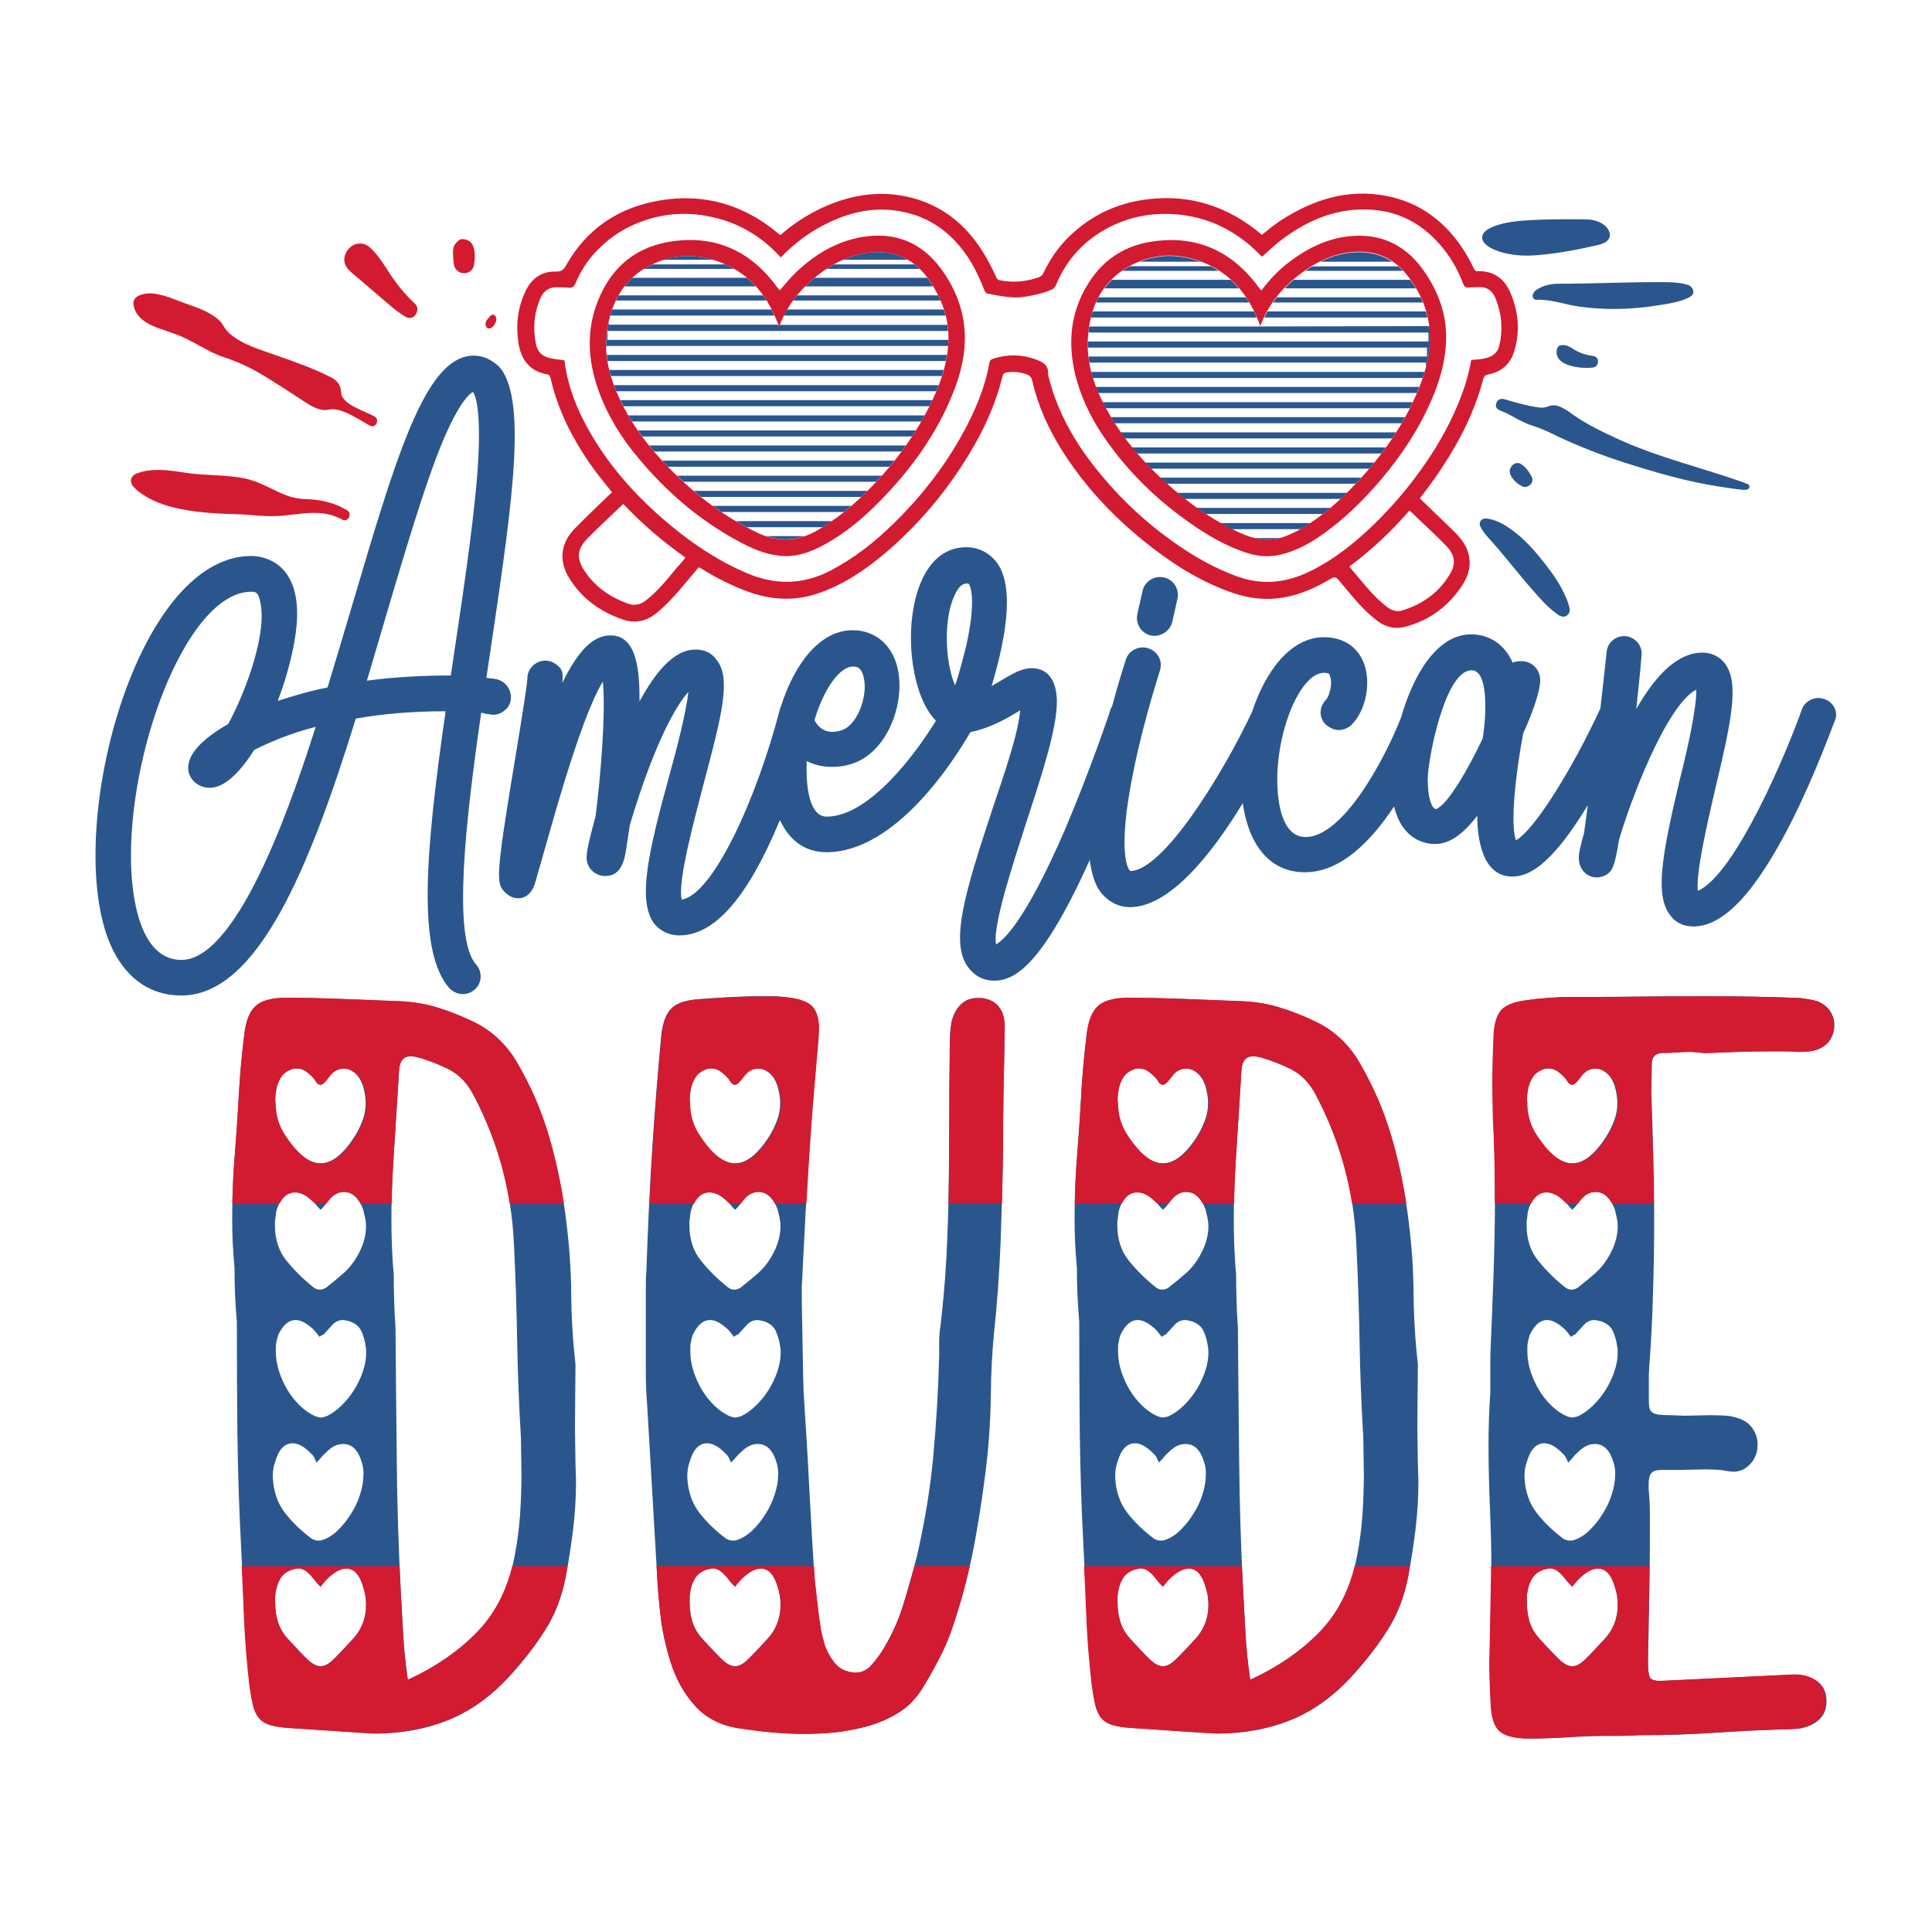 <?xml version="1.0" encoding="utf-8"?>
<!-- Generator: Adobe Illustrator 22.0.0, SVG Export Plug-In . SVG Version: 6.00 Build 0)  -->
<svg version="1.1" id="Layer_1" xmlns="http://www.w3.org/2000/svg" xmlns:xlink="http://www.w3.org/1999/xlink" x="0px" y="0px"
	 viewBox="0 0 1080 1080" style="enable-background:new 0 0 1080 1080;" xml:space="preserve">
<style type="text/css">
	.st0{fill:#2B568D;}
	.st1{fill:#D21B30;}
</style>
<g>
	<g>
		<g>
			<path class="st0" d="M202.3,968.6c-6.5-0.4-13-0.9-19.5-1.3c-6.5-0.4-13-0.9-19.5-1.3c-4.6-0.2-8.3-0.7-11.2-1.5
				c-2.9-0.8-5.2-2-6.8-3.7c-1.6-1.7-2.8-4.1-3.6-7c-0.8-2.9-1.5-6.8-2.1-11.6c-1.5-13.2-2.6-26.4-3.1-39.5
				c-0.5-13.1-1.1-26.3-1.8-39.5c-1.1-20.4-1.7-41.2-2-62.3c-0.2-21.2-0.3-41.8-0.3-62c-0.4-5-0.8-10-1-15.1
				c-0.2-5.1-0.3-10.1-0.3-15.1c-0.4-4.6-0.8-9.2-1-13.8c-0.2-4.7-0.3-9.3-0.3-13.8c0-12.1,0.5-24.2,1.5-36.1
				c1-11.9,1.8-24,2.4-36.1c0.7-10.4,1.6-20.7,2.9-30.9c0.9-7.2,2.9-12.3,6-15.3c3.1-3,8.5-4.7,16.1-4.9c11.1,0,22.1,0.2,33,0.7
				c11,0.4,22,0.9,33,1.3c7.2,0.4,14,1.7,20.5,3.7c6.5,2.1,12.9,4.6,19.2,7.6c10,4.8,17.9,11.9,23.8,21.5
				c8.2,13.9,14.5,28.4,18.9,43.4c4.3,15.1,7.5,30.5,9.4,46.4c1.7,13.5,2.7,26.8,2.8,40.2c0.1,13.3,0.9,26.7,2.4,40.2l-0.3,34.8
				l0.3,20.8l0.3,9.1c0,9.1-0.5,18.2-1.6,27.2c-1.1,9-2.5,18.1-4.2,27.2c-2.2,11.1-6,20.9-11.6,29.6c-5.5,8.7-12,17-19.4,25.1
				c-10.4,11.5-21.9,19.8-34.5,24.9c-12.6,5.1-26.4,7.6-41.3,7.6L202.3,968.6z M176.9,817.6c-0.4-1.1-0.9-2.1-1.3-2.9
				c-0.4-0.9-1-1.5-1.6-2c-3.7-3.9-7.2-5.9-10.4-5.9c-4.6,0-7.8,3.5-9.8,10.4c-0.9,2.4-1.3,5.1-1.3,8.1v0.7
				c0.4,7.8,2.7,14.4,6.8,19.7c4.1,5.3,9.1,10.1,15,14.5c1.3,0.7,2.5,1,3.6,1c1.1,0,1.8-0.1,2.3-0.3c3.3-1.1,6.2-3,8.9-5.7
				c2.7-2.7,5.2-5.8,7.3-9.3c2.2-3.5,3.9-7.1,5-10.9c1.2-3.8,1.8-7.5,1.8-11.2c0-2.4-0.3-4.6-1-6.5c-2-6.7-5.4-10.1-10.4-10.1
				c-3.3,0-6.4,1.5-9.4,4.6c-0.9,0.7-1.6,1.4-2.3,2.3C179.5,814.9,178.4,816.1,176.9,817.6z M179.2,606.4c-1.1-0.2-1.8-0.7-2.3-1.3
				c-0.4-0.7-0.9-1.3-1.3-2c-1.3-1.5-2.8-2.9-4.4-4.1c-1.6-1.2-3.4-1.8-5.4-1.8c-1.1,0-1.8,0.1-2.3,0.3c-2.8,0.9-4.9,2.3-6.3,4.4
				c-1.4,2.1-2.3,4.4-2.8,7c-0.2,1.1-0.4,2.3-0.5,3.6c-0.1,1.3-0.2,2.5-0.2,3.6c0,6.9,1.8,13.1,5.5,18.6
				c6.7,10.4,13.3,15.6,19.9,15.6c6.5,0,13-5.2,19.5-15.6c1.7-2.8,3.1-5.7,4.2-8.8c1.1-3,1.6-6.2,1.6-9.4c0-2.8-0.5-6.1-1.6-9.8
				c-1.1-3-2.6-5.4-4.6-7c-2-1.6-4-2.4-6.2-2.4c-3.5,0-6.3,1.6-8.5,4.9c-0.7,0.9-1.3,1.7-2,2.4C181.2,605.3,180.3,605.9,179.2,606.4
				z M179.2,676.3c-1.1-1.1-2-2.1-2.6-2.9c-0.7-0.9-1.3-1.5-2-2c-3.3-3.3-6.5-4.9-9.8-4.9c-4.3,0-7.6,2.9-9.8,8.8
				c-0.4,1.1-0.7,2.3-0.8,3.6c-0.1,1.3-0.3,2.6-0.5,3.9v2.3c0,7.8,2.2,14.4,6.5,19.7c4.3,5.3,9.3,10.3,15,14.8
				c1.1,0.9,2.3,1.3,3.6,1.3c1.7,0,3.3-0.7,4.6-2c3-2.4,6-4.8,8.8-7.3c2.8-2.5,5.2-5.5,7.2-8.9c3.5-5.9,5.2-11.6,5.2-17.2
				c0-1.7-0.2-3.3-0.5-4.7c-0.3-1.4-0.7-3-1.1-4.7c-1.1-3-2.6-5.4-4.4-7.2c-1.8-1.7-4-2.6-6.3-2.6c-3.3,0-6.1,1.5-8.5,4.6
				c-0.7,0.9-1.3,1.7-2,2.6C181.2,674.3,180.3,675.3,179.2,676.3z M179.2,886.9c-1.7-1.7-2.8-2.9-3.3-3.6c-1.3-1.7-2.7-3.3-4.2-4.6
				c-1.5-1.3-3.3-2-5.2-2c-0.4,0-1.5,0.2-3.3,0.7c-3,1.1-5.2,2.8-6.5,5c-1.3,2.3-2.2,4.8-2.6,7.6c-0.2,1.1-0.3,2-0.3,2.8
				c0,0.8,0,1.7,0,2.8c0,3.9,0.5,7.6,1.6,11.1c1.1,3.5,3,6.7,5.9,9.8c4.6,5,8.1,8.7,10.7,11.2c2.6,2.5,5,3.7,7.2,3.7
				c2.2,0,4.5-1.2,7-3.6c2.5-2.4,6-6.1,10.6-11.1c5.2-5.4,7.8-11.9,7.8-19.5c0-3.3-0.4-6.3-1.3-9.1c-2-7.6-5.2-11.4-9.8-11.4
				c-3.3,0-6.9,2.1-11.1,6.2c-0.4,0.4-0.9,0.9-1.3,1.5C180.7,885,180.1,885.8,179.2,886.9z M178.6,747.3c-0.9-1.1-1.6-2.1-2.3-2.9
				c-0.7-0.9-1.4-1.6-2.3-2.3c-3.3-2.8-6.2-4.2-8.8-4.2c-3.7,0-6.8,2.6-9.4,7.8c-0.4,0.9-0.9,2.4-1.3,4.6c-0.2,0.9-0.3,1.7-0.3,2.6
				c0,0.9,0,1.7,0,2.6c0,3.7,0.6,7.4,1.8,11.1c1.2,3.7,2.8,7.2,4.7,10.4c2,3.3,4.3,6.2,7,8.8c2.7,2.6,5.6,4.6,8.6,5.9
				c1.3,0.4,2.2,0.7,2.6,0.7c0.7,0,1.2-0.1,1.8-0.2c0.5-0.1,1.1-0.3,1.8-0.5c2.8-1.3,5.6-3.3,8.3-5.9c2.7-2.6,5.1-5.6,7.2-8.9
				c2.1-3.4,3.7-6.8,4.9-10.4c1.2-3.6,1.8-7,1.8-10.3c0-1.7-0.1-2.9-0.3-3.6c-0.4-3-1.2-5.9-2.4-8.5c-1.2-2.6-3.4-4.4-6.7-5.5
				c-1.7-0.4-2.8-0.7-3.3-0.7c-2.4,0-4.3,0.8-5.9,2.4c-1.5,1.6-3,3.3-4.6,5c-0.2,0.4-0.5,0.7-1,0.8
				C180.1,746.3,179.4,746.6,178.6,747.3z M228,939c15.6-7.2,28.6-16.2,39.1-27c10.4-10.9,17.2-24.7,20.5-41.7
				c1.5-7.6,2.5-15.3,3.1-23.1c0.5-7.8,0.8-15.5,0.8-23.1l-0.3-20.5c-1.1-18.2-1.8-36.2-2.1-54c-0.3-17.8-0.9-35.8-1.8-54
				c-1.3-29.5-8.8-57.3-22.5-83.3c-3.5-6.7-8.1-11.6-13.8-14.5c-5.8-2.9-11.9-5.3-18.4-7c-0.9-0.2-2-0.3-3.3-0.3
				c-3.7,0-5.7,2.5-6.2,7.5l-1.3,20.8c-0.7,10.6-1.3,21.2-2,31.6c-0.7,10.4-1,20.9-1,31.6c0,5,0.1,10,0.3,15c0.2,5,0.5,10,1,15
				c0,10.2,0.3,20.3,1,30.3c0.2,24.3,0.4,49,0.7,74c0.2,25.1,1,49.6,2.3,73.7c0.4,7.8,0.9,15.7,1.3,23.6
				C225.8,921.3,226.7,929.8,228,939z"/>
			<path class="st0" d="M449.6,969.2c-5.9,0-11.7-0.3-17.6-0.8c-5.9-0.5-11.6-1.3-17.2-2.1c-10.8-1.3-19.5-5.4-25.9-12.4
				c-6.4-6.9-11.1-15.4-14.2-25.4c-2.6-8.2-4.4-16.5-5.4-24.9c-1-8.4-1.7-16.8-2.1-25.2l-5.5-94.1c-0.4-4.1-0.7-10.5-0.7-19
				c0-8.6,0-17.1,0-25.5c0-6.9,0-13.1,0-18.4c0-5.3,0.1-8.7,0.3-10.3c0.9-25.8,2-49.4,3.4-70.6c1.4-21.3,3.1-42.1,5-62.5
				c0.9-6.9,2.8-11.8,5.9-14.6c3-2.8,8.1-4.4,15.3-4.9c5.6-0.4,11.3-0.8,17.1-1.1c5.7-0.3,11.4-0.5,17.1-0.5c2.2,0,4.2,0,6.2,0
				c2,0,4,0.1,6.2,0.3c7.6,0.7,12.9,2.2,15.8,4.7c2.9,2.5,4.4,7,4.4,13.5l-0.3,5.2c-0.9,10.2-1.7,20.3-2.6,30.3
				c-0.9,10-1.6,20.2-2.3,30.6c-0.9,13-1.6,26-2.3,38.9c-0.7,12.9-1.3,25.9-2,38.9v5.9c0,3.5,0.1,7.9,0.2,13.2
				c0.1,5.3,0.2,10.7,0.3,16.3c0.1,5.5,0.2,10.9,0.3,15.9c0.1,5.1,0.3,9.2,0.5,12.2c1.1,16.5,2.1,32.9,2.9,49.3
				c0.9,16.4,1.8,33,2.9,50c0.4,4.6,0.9,9.1,1.5,13.7c0.5,4.6,1.1,9.1,1.8,13.7c0.2,1.7,0.5,3.4,1,5c0.4,1.6,0.9,3.3,1.3,5
				c1.3,3.7,3.1,7,5.4,9.9c2.3,2.9,5.4,4.7,9.3,5.4l2.3,0.3c3.5,0,6.3-1.2,8.6-3.6c2.3-2.4,4.4-5.1,6.3-8.1c5.2-8.2,9.2-16.9,12-26
				c2.8-9.1,5.4-18.3,7.8-27.7c4.3-18.7,7.4-37.2,9.1-55.6c1.7-18.4,2.8-37.1,3.3-56c0-2.8,0-5.6,0-8.3c0-2.7,0.2-5.5,0.7-8.3
				c1.5-12.6,2.6-25.3,3.3-38.1c0.7-12.8,1.1-25.7,1.3-38.6c0.2-12.9,0.3-26,0.3-39.2c0-13.2,0.1-26.7,0.3-40.4c0-2.4,0.1-4.7,0.2-7
				c0.1-2.3,0.4-4.6,0.8-7c1.1-4.3,2.9-7.6,5.4-9.9c2.5-2.3,5.6-3.4,9.3-3.4h2c8.7,1.1,13,6.6,13,16.6c-0.2,13.2-0.4,25.7-0.7,37.3
				c-0.2,11.6-0.3,23.1-0.3,34.3c-0.2,16.5-0.7,32.9-1.3,49.3c-0.7,16.4-1.8,32.8-3.6,49.3c-1.1,11.3-1.7,22.5-1.8,33.7
				c-0.1,11.2-0.7,22.5-1.8,34c-1.7,16.3-4.1,32.4-7,48.5c-2.9,16.1-7,31.9-12.2,47.5c-2,6.1-4.3,11.9-7.2,17.4
				c-2.8,5.5-5.9,11-9.1,16.4c-3.9,6.7-8.8,11.9-14.8,15.5c-6,3.6-12.5,6.2-19.7,8c-5.4,1.3-10.8,2.2-16.1,2.8
				C460.7,968.9,455.3,969.2,449.6,969.2z M408.6,817.6c-0.4-1.1-0.9-2.1-1.3-2.9c-0.4-0.9-1-1.5-1.6-2c-3.7-3.9-7.2-5.9-10.4-5.9
				c-4.6,0-7.8,3.5-9.8,10.4c-0.9,2.4-1.3,5.1-1.3,8.1v0.7c0.4,7.8,2.7,14.4,6.8,19.7c4.1,5.3,9.1,10.1,15,14.5c1.3,0.7,2.5,1,3.6,1
				c1.1,0,1.8-0.1,2.3-0.3c3.3-1.1,6.2-3,9-5.7c2.7-2.7,5.2-5.8,7.3-9.3c2.2-3.5,3.8-7.1,5-10.9c1.2-3.8,1.8-7.5,1.8-11.2
				c0-2.4-0.3-4.6-1-6.5c-2-6.7-5.4-10.1-10.4-10.1c-3.3,0-6.4,1.5-9.4,4.6c-0.9,0.7-1.6,1.4-2.3,2.3
				C411.2,814.9,410.1,816.1,408.6,817.6z M410.9,606.4c-1.1-0.2-1.8-0.7-2.3-1.3c-0.4-0.7-0.9-1.3-1.3-2c-1.3-1.5-2.8-2.9-4.4-4.1
				c-1.6-1.2-3.4-1.8-5.4-1.8c-1.1,0-1.8,0.1-2.3,0.3c-2.8,0.9-4.9,2.3-6.3,4.4c-1.4,2.1-2.3,4.4-2.8,7c-0.2,1.1-0.4,2.3-0.5,3.6
				c-0.1,1.3-0.2,2.5-0.2,3.6c0,6.9,1.8,13.1,5.5,18.6c6.7,10.4,13.3,15.6,19.9,15.6c6.5,0,13-5.2,19.5-15.6
				c1.7-2.8,3.1-5.7,4.2-8.8c1.1-3,1.6-6.2,1.6-9.4c0-2.8-0.5-6.1-1.6-9.8c-1.1-3-2.6-5.4-4.6-7c-2-1.6-4-2.4-6.2-2.4
				c-3.5,0-6.3,1.6-8.5,4.9c-0.7,0.9-1.3,1.7-2,2.4C412.9,605.3,412,605.9,410.9,606.4z M410.9,676.3c-1.1-1.1-2-2.1-2.6-2.9
				c-0.7-0.9-1.3-1.5-2-2c-3.3-3.3-6.5-4.9-9.8-4.9c-4.3,0-7.6,2.9-9.8,8.8c-0.4,1.1-0.7,2.3-0.8,3.6c-0.1,1.3-0.3,2.6-0.5,3.9v2.3
				c0,7.8,2.2,14.4,6.5,19.7c4.3,5.3,9.3,10.3,15,14.8c1.1,0.9,2.3,1.3,3.6,1.3c1.7,0,3.3-0.7,4.6-2c3-2.4,6-4.8,8.8-7.3
				c2.8-2.5,5.2-5.5,7.2-8.9c3.5-5.9,5.2-11.6,5.2-17.2c0-1.7-0.2-3.3-0.5-4.7c-0.3-1.4-0.7-3-1.1-4.7c-1.1-3-2.6-5.4-4.4-7.2
				c-1.8-1.7-4-2.6-6.3-2.6c-3.3,0-6.1,1.5-8.5,4.6c-0.7,0.9-1.3,1.7-2,2.6C412.9,674.3,412,675.3,410.9,676.3z M410.9,886.9
				c-1.7-1.7-2.8-2.9-3.3-3.6c-1.3-1.7-2.7-3.3-4.2-4.6c-1.5-1.3-3.3-2-5.2-2c-0.4,0-1.5,0.2-3.3,0.7c-3,1.1-5.2,2.8-6.5,5
				c-1.3,2.3-2.2,4.8-2.6,7.6c-0.2,1.1-0.3,2-0.3,2.8c0,0.8,0,1.7,0,2.8c0,3.9,0.5,7.6,1.6,11.1c1.1,3.5,3,6.7,5.9,9.8
				c4.6,5,8.1,8.7,10.7,11.2c2.6,2.5,5,3.7,7.2,3.7c2.2,0,4.5-1.2,7-3.6c2.5-2.4,6-6.1,10.6-11.1c5.2-5.4,7.8-11.9,7.8-19.5
				c0-3.3-0.4-6.3-1.3-9.1c-2-7.6-5.2-11.4-9.8-11.4c-3.3,0-6.9,2.1-11.1,6.2c-0.4,0.4-0.9,0.9-1.3,1.5
				C412.4,885,411.8,885.8,410.9,886.9z M410.3,747.3c-0.9-1.1-1.6-2.1-2.3-2.9c-0.7-0.9-1.4-1.6-2.3-2.3c-3.3-2.8-6.2-4.2-8.8-4.2
				c-3.7,0-6.8,2.6-9.4,7.8c-0.4,0.9-0.9,2.4-1.3,4.6c-0.2,0.9-0.3,1.7-0.3,2.6c0,0.9,0,1.7,0,2.6c0,3.7,0.6,7.4,1.8,11.1
				c1.2,3.7,2.8,7.2,4.7,10.4c2,3.3,4.3,6.2,7,8.8c2.7,2.6,5.6,4.6,8.6,5.9c1.3,0.4,2.2,0.7,2.6,0.7c0.7,0,1.2-0.1,1.8-0.2
				c0.5-0.1,1.1-0.3,1.8-0.5c2.8-1.3,5.6-3.3,8.3-5.9c2.7-2.6,5.1-5.6,7.2-8.9c2.1-3.4,3.7-6.8,4.9-10.4c1.2-3.6,1.8-7,1.8-10.3
				c0-1.7-0.1-2.9-0.3-3.6c-0.4-3-1.3-5.9-2.4-8.5c-1.2-2.6-3.4-4.4-6.7-5.5c-1.7-0.4-2.8-0.7-3.3-0.7c-2.4,0-4.3,0.8-5.9,2.4
				c-1.5,1.6-3,3.3-4.6,5c-0.2,0.4-0.5,0.7-1,0.8C411.8,746.3,411.1,746.6,410.3,747.3z"/>
			<path class="st0" d="M673.2,968.6c-6.5-0.4-13-0.9-19.5-1.3c-6.5-0.4-13-0.9-19.5-1.3c-4.6-0.2-8.3-0.7-11.2-1.5
				c-2.9-0.8-5.2-2-6.8-3.7c-1.6-1.7-2.8-4.1-3.6-7c-0.8-2.9-1.5-6.8-2.1-11.6c-1.5-13.2-2.6-26.4-3.1-39.5
				c-0.5-13.1-1.1-26.3-1.8-39.5c-1.1-20.4-1.7-41.2-2-62.3c-0.2-21.2-0.3-41.8-0.3-62c-0.4-5-0.8-10-1-15.1
				c-0.2-5.1-0.3-10.1-0.3-15.1c-0.4-4.6-0.8-9.2-1-13.8c-0.2-4.7-0.3-9.3-0.3-13.8c0-12.1,0.5-24.2,1.5-36.1
				c1-11.9,1.8-24,2.4-36.1c0.7-10.4,1.6-20.7,2.9-30.9c0.9-7.2,2.9-12.3,6-15.3c3.1-3,8.5-4.7,16.1-4.9c11.1,0,22.1,0.2,33,0.7
				c11,0.4,22,0.9,33,1.3c7.2,0.4,14,1.7,20.5,3.7c6.5,2.1,12.9,4.6,19.2,7.6c10,4.8,17.9,11.9,23.8,21.5
				c8.2,13.9,14.5,28.4,18.9,43.4c4.3,15.1,7.5,30.5,9.4,46.4c1.7,13.5,2.7,26.8,2.8,40.2c0.1,13.3,0.9,26.7,2.4,40.2l-0.3,34.8
				l0.3,20.8l0.3,9.1c0,9.1-0.5,18.2-1.6,27.2c-1.1,9-2.5,18.1-4.2,27.2c-2.2,11.1-6,20.9-11.6,29.6c-5.5,8.7-12,17-19.4,25.1
				c-10.4,11.5-21.9,19.8-34.5,24.9c-12.6,5.1-26.4,7.6-41.3,7.6L673.2,968.6z M647.8,817.6c-0.4-1.1-0.9-2.1-1.3-2.9
				c-0.4-0.9-1-1.5-1.6-2c-3.7-3.9-7.2-5.9-10.4-5.9c-4.6,0-7.8,3.5-9.8,10.4c-0.9,2.4-1.3,5.1-1.3,8.1v0.7
				c0.4,7.8,2.7,14.4,6.8,19.7c4.1,5.3,9.1,10.1,15,14.5c1.3,0.7,2.5,1,3.6,1c1.1,0,1.8-0.1,2.3-0.3c3.3-1.1,6.2-3,8.9-5.7
				c2.7-2.7,5.2-5.8,7.3-9.3c2.2-3.5,3.9-7.1,5-10.9c1.2-3.8,1.8-7.5,1.8-11.2c0-2.4-0.3-4.6-1-6.5c-2-6.7-5.4-10.1-10.4-10.1
				c-3.3,0-6.4,1.5-9.4,4.6c-0.9,0.7-1.6,1.4-2.3,2.3C650.4,814.9,649.3,816.1,647.8,817.6z M650.1,606.4c-1.1-0.2-1.8-0.7-2.3-1.3
				c-0.4-0.7-0.9-1.3-1.3-2c-1.3-1.5-2.8-2.9-4.4-4.1c-1.6-1.2-3.4-1.8-5.4-1.8c-1.1,0-1.8,0.1-2.3,0.3c-2.8,0.9-4.9,2.3-6.3,4.4
				c-1.4,2.1-2.3,4.4-2.8,7c-0.2,1.1-0.4,2.3-0.5,3.6c-0.1,1.3-0.2,2.5-0.2,3.6c0,6.9,1.8,13.1,5.5,18.6
				c6.7,10.4,13.3,15.6,19.9,15.6c6.5,0,13-5.2,19.5-15.6c1.7-2.8,3.1-5.7,4.2-8.8c1.1-3,1.6-6.2,1.6-9.4c0-2.8-0.5-6.1-1.6-9.8
				c-1.1-3-2.6-5.4-4.6-7c-2-1.6-4-2.4-6.2-2.4c-3.5,0-6.3,1.6-8.5,4.9c-0.7,0.9-1.3,1.7-2,2.4C652.1,605.3,651.2,605.9,650.1,606.4
				z M650.1,676.3c-1.1-1.1-2-2.1-2.6-2.9c-0.7-0.9-1.3-1.5-2-2c-3.3-3.3-6.5-4.9-9.8-4.9c-4.3,0-7.6,2.9-9.8,8.8
				c-0.4,1.1-0.7,2.3-0.8,3.6c-0.1,1.3-0.3,2.6-0.5,3.9v2.3c0,7.8,2.2,14.4,6.5,19.7c4.3,5.3,9.3,10.3,15,14.8
				c1.1,0.9,2.3,1.3,3.6,1.3c1.7,0,3.3-0.7,4.6-2c3-2.4,6-4.8,8.8-7.3c2.8-2.5,5.2-5.5,7.2-8.9c3.5-5.9,5.2-11.6,5.2-17.2
				c0-1.7-0.2-3.3-0.5-4.7c-0.3-1.4-0.7-3-1.1-4.7c-1.1-3-2.6-5.4-4.4-7.2c-1.8-1.7-4-2.6-6.3-2.6c-3.3,0-6.1,1.5-8.5,4.6
				c-0.7,0.9-1.3,1.7-2,2.6C652.1,674.3,651.2,675.3,650.1,676.3z M650.1,886.9c-1.7-1.7-2.8-2.9-3.3-3.6c-1.3-1.7-2.7-3.3-4.2-4.6
				c-1.5-1.3-3.3-2-5.2-2c-0.4,0-1.5,0.2-3.3,0.7c-3,1.1-5.2,2.8-6.5,5c-1.3,2.3-2.2,4.8-2.6,7.6c-0.2,1.1-0.3,2-0.3,2.8
				c0,0.8,0,1.7,0,2.8c0,3.9,0.5,7.6,1.6,11.1c1.1,3.5,3,6.7,5.9,9.8c4.6,5,8.1,8.7,10.7,11.2c2.6,2.5,5,3.7,7.2,3.7
				c2.2,0,4.5-1.2,7-3.6c2.5-2.4,6-6.1,10.6-11.1c5.2-5.4,7.8-11.9,7.8-19.5c0-3.3-0.4-6.3-1.3-9.1c-2-7.6-5.2-11.4-9.8-11.4
				c-3.3,0-6.9,2.1-11.1,6.2c-0.4,0.4-0.9,0.9-1.3,1.5C651.6,885,651,885.8,650.1,886.9z M649.4,747.3c-0.9-1.1-1.6-2.1-2.3-2.9
				c-0.7-0.9-1.4-1.6-2.3-2.3c-3.3-2.8-6.2-4.2-8.8-4.2c-3.7,0-6.8,2.6-9.4,7.8c-0.4,0.9-0.9,2.4-1.3,4.6c-0.2,0.9-0.3,1.7-0.3,2.6
				c0,0.9,0,1.7,0,2.6c0,3.7,0.6,7.4,1.8,11.1c1.2,3.7,2.8,7.2,4.7,10.4c2,3.3,4.3,6.2,7,8.8c2.7,2.6,5.6,4.6,8.6,5.9
				c1.3,0.4,2.2,0.7,2.6,0.7c0.7,0,1.2-0.1,1.8-0.2c0.5-0.1,1.1-0.3,1.8-0.5c2.8-1.3,5.6-3.3,8.3-5.9c2.7-2.6,5.1-5.6,7.2-8.9
				c2.1-3.4,3.7-6.8,4.9-10.4c1.2-3.6,1.8-7,1.8-10.3c0-1.7-0.1-2.9-0.3-3.6c-0.4-3-1.2-5.9-2.4-8.5c-1.2-2.6-3.4-4.4-6.7-5.5
				c-1.7-0.4-2.8-0.7-3.3-0.7c-2.4,0-4.3,0.8-5.9,2.4c-1.5,1.6-3,3.3-4.6,5c-0.2,0.4-0.5,0.7-1,0.8
				C651,746.3,650.3,746.6,649.4,747.3z M698.9,939c15.6-7.2,28.6-16.2,39.1-27c10.4-10.9,17.2-24.7,20.5-41.7
				c1.5-7.6,2.5-15.3,3.1-23.1c0.5-7.8,0.8-15.5,0.8-23.1l-0.3-20.5c-1.1-18.2-1.8-36.2-2.1-54c-0.3-17.8-0.9-35.8-1.8-54
				c-1.3-29.5-8.8-57.3-22.5-83.3c-3.5-6.7-8.1-11.6-13.8-14.5c-5.8-2.9-11.9-5.3-18.4-7c-0.9-0.2-2-0.3-3.3-0.3
				c-3.7,0-5.8,2.5-6.2,7.5l-1.3,20.8c-0.7,10.6-1.3,21.2-2,31.6c-0.7,10.4-1,20.9-1,31.6c0,5,0.1,10,0.3,15c0.2,5,0.5,10,1,15
				c0,10.2,0.3,20.3,1,30.3c0.2,24.3,0.4,49,0.7,74c0.2,25.1,1,49.6,2.3,73.7c0.4,7.8,0.9,15.7,1.3,23.6
				C696.7,921.3,697.6,929.8,698.9,939z"/>
			<path class="st0" d="M854.8,971.8c-7.8,0-13.3-1.4-16.4-4.1c-3.1-2.7-4.8-8.2-5-16.4c-0.2-3.7-0.4-7.4-0.5-11.2
				c-0.1-3.8-0.2-7.5-0.2-11.2l0.3-12.7l0.7-37.4c0-11.9-0.3-23.8-0.8-35.6c-0.5-11.8-0.8-23.7-0.8-35.6c0-9.5,0.3-19.2,1-29v-20.8
				c0.7-15.2,1.2-30.3,1.8-45.4c0.5-15.1,0.8-30,0.8-44.7c0-14.1-0.3-28.3-1-42.6l-0.3-17.9c0-5,0.1-9.8,0.2-14.5
				c0.1-4.7,0.3-9.5,0.5-14.5c0.4-6.3,1.8-10.8,4.2-13.5c2.4-2.7,6.7-4.5,13-5.4c8.7-1.3,17.8-2,27.3-2h7.5
				c11.1,0,21.9-0.1,32.5-0.2c10.6-0.1,21.5-0.2,32.5-0.2c18.2,0,36.3,0.3,54.3,1c1.5,0.2,3,0.4,4.6,0.7c1.5,0.2,3,0.5,4.6,1
				c3,1.1,5.4,2.8,7.2,5.2c1.7,2.4,2.6,5,2.6,7.8v2c-0.9,6.7-4.7,11-11.4,12.7c-1.1,0.2-2.2,0.4-3.4,0.5c-1.2,0.1-2.3,0.2-3.4,0.2
				h-2.3c-2.6-0.2-5.2-0.3-7.6-0.3c-2.5,0-5,0-7.6,0c-6.1,0-12.2,0.1-18.2,0.3c-6.1,0.2-12.2,0.4-18.2,0.7l-7.8-0.7
				c-2.6,0-5.2,0.1-7.8,0.3c-2.6,0.2-5.2,0.3-7.8,0.3c-4.3,0-6.5,2.1-6.5,6.2l-0.3,15.6c0.4,11.7,0.8,23.4,1.1,35.1
				s0.5,23.5,0.5,35.5c0,14.3-0.2,28.7-0.7,43.1c-0.4,14.4-1.1,27.5-2,39.2c-0.2,2.4-0.3,4.8-0.3,7.2c0,2.4,0,4.8,0,7.2v4.6
				c0,2,0.1,3.5,0.3,4.6c0.2,1.1,0.8,2,1.6,2.6c0.9,0.7,2.1,1.1,3.7,1.3c1.6,0.2,3.9,0.3,6.7,0.3l7.5,0.3l14.6-0.3
				c2.6,0,5.2,0.1,7.8,0.2c2.6,0.1,5.2,0.6,7.8,1.5c3.5,1.1,6.1,3,8,5.7c1.8,2.7,2.8,5.6,2.8,8.6c0,1.7-0.1,3-0.3,3.9
				c-0.7,3.3-2.2,6-4.7,8.3c-2.5,2.3-5.4,3.4-8.6,3.4l-2.9-0.3c-2.2-0.4-4.2-0.7-6.2-0.8c-2-0.1-4-0.2-6.2-0.2l-15,0.3h-9.8
				c-2.8,0-4.7,0.6-5.7,1.8c-1,1.2-1.5,3.2-1.5,6v2.6c0.4,4.6,0.7,9.1,0.7,13.5c0,4.4,0,9,0,13.5c0,9.3-0.1,17.5-0.2,24.4
				c-0.1,6.9-0.2,13.1-0.3,18.4c-0.1,5.3-0.2,10.1-0.3,14.3c-0.1,4.2-0.2,8.4-0.2,12.5c0,4.6,0.3,7.5,1,8.9c0.7,1.4,2.6,2.1,5.9,2.1
				l74.9-3.6c3,0,5.7,0.4,8.1,1.3c6.5,2.4,9.8,6.8,9.8,13.3v0.7c0,5.9-2.9,10.2-8.8,13c-2.4,1.1-4.7,1.7-7,2c-2.3,0.2-4.6,0.3-7,0.3
				c-13.7,0.4-27.2,1.1-40.5,2c-13.3,0.9-26.7,1.3-40.2,1.3c-1.3,0-3,0.1-5.2,0.2c-2.2,0.1-4.4,0.2-6.8,0.2h-8.1
				c-6.9,0-13.9,0.3-21,0.8C869.1,971.6,862,971.8,854.8,971.8z M876.6,817.6c-0.4-1.1-0.9-2.1-1.3-2.9c-0.4-0.9-1-1.5-1.6-2
				c-3.7-3.9-7.2-5.9-10.4-5.9c-4.6,0-7.8,3.5-9.8,10.4c-0.9,2.4-1.3,5.1-1.3,8.1v0.7c0.4,7.8,2.7,14.4,6.8,19.7
				c4.1,5.3,9.1,10.1,15,14.5c1.3,0.7,2.5,1,3.6,1c1.1,0,1.8-0.1,2.3-0.3c3.3-1.1,6.2-3,8.9-5.7c2.7-2.7,5.2-5.8,7.3-9.3
				c2.2-3.5,3.9-7.1,5-10.9c1.2-3.8,1.8-7.5,1.8-11.2c0-2.4-0.3-4.6-1-6.5c-2-6.7-5.4-10.1-10.4-10.1c-3.3,0-6.4,1.5-9.4,4.6
				c-0.9,0.7-1.6,1.4-2.3,2.3C879.2,814.9,878.1,816.1,876.6,817.6z M878.9,606.4c-1.1-0.2-1.8-0.7-2.3-1.3c-0.4-0.7-0.9-1.3-1.3-2
				c-1.3-1.5-2.8-2.9-4.4-4.1c-1.6-1.2-3.4-1.8-5.4-1.8c-1.1,0-1.8,0.1-2.3,0.3c-2.8,0.9-4.9,2.3-6.3,4.4c-1.4,2.1-2.3,4.4-2.8,7
				c-0.2,1.1-0.4,2.3-0.5,3.6c-0.1,1.3-0.2,2.5-0.2,3.6c0,6.9,1.8,13.1,5.5,18.6c6.7,10.4,13.3,15.6,19.9,15.6
				c6.5,0,13-5.2,19.5-15.6c1.7-2.8,3.1-5.7,4.2-8.8c1.1-3,1.6-6.2,1.6-9.4c0-2.8-0.5-6.1-1.6-9.8c-1.1-3-2.6-5.4-4.6-7
				c-2-1.6-4-2.4-6.2-2.4c-3.5,0-6.3,1.6-8.5,4.9c-0.7,0.9-1.3,1.7-2,2.4C880.8,605.3,880,605.9,878.9,606.4z M878.9,676.3
				c-1.1-1.1-2-2.1-2.6-2.9c-0.7-0.9-1.3-1.5-2-2c-3.3-3.3-6.5-4.9-9.8-4.9c-4.3,0-7.6,2.9-9.8,8.8c-0.4,1.1-0.7,2.3-0.8,3.6
				c-0.1,1.3-0.3,2.6-0.5,3.9v2.3c0,7.8,2.2,14.4,6.5,19.7c4.3,5.3,9.3,10.3,15,14.8c1.1,0.9,2.3,1.3,3.6,1.3c1.7,0,3.3-0.7,4.6-2
				c3-2.4,6-4.8,8.8-7.3c2.8-2.5,5.2-5.5,7.2-8.9c3.5-5.9,5.2-11.6,5.2-17.2c0-1.7-0.2-3.3-0.5-4.7c-0.3-1.4-0.7-3-1.1-4.7
				c-1.1-3-2.6-5.4-4.4-7.2c-1.8-1.7-4-2.6-6.3-2.6c-3.3,0-6.1,1.5-8.5,4.6c-0.7,0.9-1.3,1.7-2,2.6
				C880.8,674.3,880,675.3,878.9,676.3z M878.9,886.9c-1.7-1.7-2.8-2.9-3.3-3.6c-1.3-1.7-2.7-3.3-4.2-4.6c-1.5-1.3-3.3-2-5.2-2
				c-0.4,0-1.5,0.2-3.3,0.7c-3,1.1-5.2,2.8-6.5,5c-1.3,2.3-2.2,4.8-2.6,7.6c-0.2,1.1-0.3,2-0.3,2.8c0,0.8,0,1.7,0,2.8
				c0,3.9,0.5,7.6,1.6,11.1c1.1,3.5,3,6.7,5.9,9.8c4.6,5,8.1,8.7,10.7,11.2c2.6,2.5,5,3.7,7.2,3.7c2.2,0,4.5-1.2,7-3.6
				c2.5-2.4,6-6.1,10.6-11.1c5.2-5.4,7.8-11.9,7.8-19.5c0-3.3-0.4-6.3-1.3-9.1c-2-7.6-5.2-11.4-9.8-11.4c-3.3,0-6.9,2.1-11.1,6.2
				c-0.4,0.4-0.9,0.9-1.3,1.5C880.4,885,879.7,885.8,878.9,886.9z M878.2,747.3c-0.9-1.1-1.6-2.1-2.3-2.9c-0.7-0.9-1.4-1.6-2.3-2.3
				c-3.3-2.8-6.2-4.2-8.8-4.2c-3.7,0-6.8,2.6-9.4,7.8c-0.4,0.9-0.9,2.4-1.3,4.6c-0.2,0.9-0.3,1.7-0.3,2.6c0,0.9,0,1.7,0,2.6
				c0,3.7,0.6,7.4,1.8,11.1c1.2,3.7,2.8,7.2,4.7,10.4c2,3.3,4.3,6.2,7,8.8c2.7,2.6,5.6,4.6,8.6,5.9c1.3,0.4,2.2,0.7,2.6,0.7
				c0.7,0,1.2-0.1,1.8-0.2c0.5-0.1,1.1-0.3,1.8-0.5c2.8-1.3,5.6-3.3,8.3-5.9c2.7-2.6,5.1-5.6,7.2-8.9c2.1-3.4,3.7-6.8,4.9-10.4
				c1.2-3.6,1.8-7,1.8-10.3c0-1.7-0.1-2.9-0.3-3.6c-0.4-3-1.2-5.9-2.4-8.5c-1.2-2.6-3.4-4.4-6.7-5.5c-1.7-0.4-2.8-0.7-3.3-0.7
				c-2.4,0-4.3,0.8-5.9,2.4c-1.5,1.6-3,3.3-4.6,5c-0.2,0.4-0.5,0.7-1,0.8C879.7,746.3,879.1,746.6,878.2,747.3z"/>
		</g>
		<g>
			<path class="st1" d="M286.4,875.4c-3.6,14.6-10,26.8-19.4,36.6c-10.4,10.8-23.4,19.9-39.1,27c-1.3-9.1-2.2-17.6-2.6-25.5
				c-0.4-7.9-0.9-15.8-1.3-23.6c-0.3-4.8-0.5-9.6-0.7-14.4h-88.2c0.4,9.1,0.9,18.2,1.2,27.3c0.5,13.1,1.6,26.3,3.1,39.5
				c0.7,4.8,1.4,8.6,2.1,11.6c0.8,2.9,2,5.3,3.6,7c1.6,1.7,3.9,3,6.8,3.7c2.9,0.8,6.7,1.2,11.2,1.5c6.5,0.4,13,0.9,19.5,1.3
				c6.5,0.4,13,0.9,19.5,1.3l7.2,0.3c15,0,28.7-2.6,41.3-7.6c12.6-5.1,24.1-13.4,34.5-24.9c7.4-8,13.8-16.4,19.4-25.1
				c5.5-8.7,9.4-18.5,11.6-29.6c0.4-2.1,0.7-4.2,1.1-6.3H286.4z M196.8,916.8c-4.6,5-8.1,8.7-10.6,11.1c-2.5,2.4-4.8,3.6-7,3.6
				c-2.2,0-4.6-1.3-7.2-3.7c-2.6-2.5-6.2-6.2-10.7-11.2c-2.8-3-4.8-6.3-5.9-9.8c-1.1-3.5-1.6-7.2-1.6-11.1v-2.8
				c0-0.8,0.1-1.7,0.3-2.8c0.4-2.8,1.3-5.4,2.6-7.6c1.3-2.3,3.5-4,6.5-5c1.7-0.4,2.8-0.7,3.3-0.7c2,0,3.7,0.7,5.2,2
				c1.5,1.3,2.9,2.8,4.2,4.6c0.4,0.7,1.5,1.8,3.3,3.6c0.9-1.1,1.5-1.9,2-2.4c0.4-0.5,0.9-1,1.3-1.5c4.1-4.1,7.8-6.2,11.1-6.2
				c4.6,0,7.8,3.8,9.8,11.4c0.9,2.8,1.3,5.9,1.3,9.1C204.6,904.9,202,911.4,196.8,916.8z"/>
			<path class="st1" d="M156.4,672.6c2.1-4,4.9-6,8.5-6c3.3,0,6.5,1.6,9.8,4.9c0.4,0.3,0.8,0.7,1.3,1.2h6.5c0.5-0.6,0.9-1.2,1.4-1.8
				c2.4-3,5.2-4.6,8.5-4.6c2.4,0,4.5,0.9,6.3,2.6c1.1,1,2,2.3,2.8,3.8H219c0.1-7.5,0.4-14.9,0.8-22.3c0.7-10.4,1.3-20.9,2-31.6
				l1.3-20.8c0.4-5,2.5-7.5,6.2-7.5c1.3,0,2.4,0.1,3.3,0.3c6.5,1.7,12.6,4.1,18.4,7c5.7,2.9,10.4,7.8,13.8,14.5
				c10.1,19.2,16.8,39.3,20.1,60.4h30.3c-1.9-12.5-4.6-24.8-8.1-36.8c-4.3-15.1-10.6-29.6-18.9-43.4c-5.9-9.5-13.8-16.7-23.8-21.5
				c-6.3-3-12.7-5.6-19.2-7.6c-6.5-2.1-13.3-3.3-20.5-3.7c-11.1-0.4-22.1-0.9-33-1.3c-11-0.4-22-0.7-33-0.7
				c-7.6,0.2-13,1.8-16.1,4.9c-3.1,3-5.2,8.1-6,15.3c-1.3,10.2-2.3,20.5-2.9,30.9c-0.7,12.2-1.5,24.2-2.4,36.1
				c-0.8,9.2-1.2,18.5-1.4,27.8H156.4z M154,612.6c0.1-1.3,0.3-2.5,0.5-3.6c0.4-2.6,1.4-4.9,2.8-7c1.4-2.1,3.5-3.5,6.3-4.4
				c0.4-0.2,1.2-0.3,2.3-0.3c2,0,3.7,0.6,5.4,1.8c1.6,1.2,3.1,2.6,4.4,4.1c0.4,0.7,0.9,1.3,1.3,2c0.4,0.7,1.2,1.1,2.3,1.3
				c1.1-0.4,2-1,2.6-1.8c0.7-0.8,1.3-1.6,2-2.4c2.2-3.3,5-4.9,8.5-4.9c2.2,0,4.2,0.8,6.2,2.4c2,1.6,3.5,4,4.6,7
				c1.1,3.7,1.6,6.9,1.6,9.8c0,3.3-0.5,6.4-1.6,9.4c-1.1,3-2.5,6-4.2,8.8c-6.5,10.4-13,15.6-19.5,15.6c-6.5,0-13.1-5.2-19.9-15.6
				c-3.7-5.4-5.5-11.6-5.5-18.6C153.8,615,153.9,613.9,154,612.6z"/>
			<path class="st1" d="M560.1,672.6c0.2-8.8,0.4-17.7,0.6-26.5c0-11.3,0.1-22.7,0.3-34.3c0.2-11.6,0.4-24,0.7-37.3
				c0-10-4.3-15.5-13-16.6h-2c-3.7,0-6.8,1.1-9.3,3.4c-2.5,2.3-4.3,5.6-5.4,9.9c-0.4,2.4-0.7,4.7-0.8,7c-0.1,2.3-0.2,4.6-0.2,7
				c-0.2,13.7-0.3,27.1-0.3,40.4c0,13.2-0.1,26.3-0.3,39.2c0,2.6-0.1,5.2-0.2,7.8H560.1z"/>
			<path class="st1" d="M511.2,875.4c-2,7.4-4,14.7-6.3,21.9c-2.8,9.1-6.8,17.8-12,26c-2,3-4.1,5.7-6.3,8.1
				c-2.3,2.4-5.2,3.6-8.6,3.6l-2.3-0.3c-3.9-0.7-7-2.4-9.3-5.4c-2.3-2.9-4.1-6.2-5.4-9.9c-0.4-1.7-0.9-3.4-1.3-5
				c-0.4-1.6-0.8-3.3-1-5c-0.7-4.6-1.3-9.1-1.8-13.7c-0.5-4.6-1-9.1-1.5-13.7c-0.1-2.2-0.3-4.4-0.4-6.6h-88l0.2,3.1
				c0.4,8.5,1.1,16.9,2.1,25.2c1,8.3,2.8,16.6,5.4,24.9c3,10,7.8,18.4,14.2,25.4c6.4,6.9,15,11.1,25.9,12.4
				c5.6,0.9,11.4,1.6,17.2,2.1c5.9,0.5,11.7,0.8,17.6,0.8c5.6,0,11.1-0.3,16.4-0.8c5.3-0.5,10.7-1.5,16.1-2.8
				c7.2-1.7,13.7-4.4,19.7-8c6-3.6,10.9-8.7,14.8-15.5c3.3-5.4,6.3-10.9,9.1-16.4c2.8-5.5,5.2-11.3,7.2-17.4
				c3.6-10.9,6.7-21.9,9.2-33H511.2z M428.5,916.8c-4.6,5-8.1,8.7-10.6,11.1c-2.5,2.4-4.8,3.6-7,3.6c-2.2,0-4.6-1.3-7.2-3.7
				c-2.6-2.5-6.2-6.2-10.7-11.2c-2.8-3-4.8-6.3-5.9-9.8c-1.1-3.5-1.6-7.2-1.6-11.1v-2.8c0-0.8,0.1-1.7,0.3-2.8
				c0.4-2.8,1.3-5.4,2.6-7.6c1.3-2.3,3.5-4,6.5-5c1.7-0.4,2.8-0.7,3.3-0.7c2,0,3.7,0.7,5.2,2c1.5,1.3,2.9,2.8,4.2,4.6
				c0.4,0.7,1.5,1.8,3.3,3.6c0.9-1.1,1.5-1.9,2-2.4c0.4-0.5,0.9-1,1.3-1.5c4.1-4.1,7.8-6.2,11.1-6.2c4.6,0,7.8,3.8,9.8,11.4
				c0.9,2.8,1.3,5.9,1.3,9.1C436.3,904.9,433.7,911.4,428.5,916.8z"/>
			<path class="st1" d="M388.1,672.6c2.1-4,4.9-6,8.5-6c3.3,0,6.5,1.6,9.8,4.9c0.4,0.3,0.8,0.7,1.3,1.2h6.5c0.5-0.6,0.9-1.2,1.4-1.8
				c2.4-3,5.2-4.6,8.5-4.6c2.4,0,4.5,0.9,6.3,2.6c1.1,1,2,2.3,2.8,3.8h17.6c0.6-10.3,1.2-20.7,1.9-31.1c0.7-10.4,1.4-20.6,2.3-30.6
				c0.9-10,1.7-20.1,2.6-30.3l0.3-5.2c0-6.5-1.5-11-4.4-13.5c-2.9-2.5-8.2-4.1-15.8-4.7c-2.2-0.2-4.2-0.3-6.2-0.3h-6.2
				c-5.6,0-11.3,0.2-17.1,0.5c-5.8,0.3-11.4,0.7-17.1,1.1c-7.2,0.4-12.3,2.1-15.3,4.9c-3,2.8-5,7.7-5.9,14.6
				c-2,20.4-3.6,41.2-5,62.5c-0.7,10.2-1.3,20.9-1.8,32.1H388.1z M385.7,612.6c0.1-1.3,0.3-2.5,0.5-3.6c0.4-2.6,1.4-4.9,2.8-7
				c1.4-2.1,3.5-3.5,6.3-4.4c0.4-0.2,1.2-0.3,2.3-0.3c2,0,3.7,0.6,5.4,1.8c1.6,1.2,3.1,2.6,4.4,4.1c0.4,0.7,0.9,1.3,1.3,2
				c0.4,0.7,1.2,1.1,2.3,1.3c1.1-0.4,2-1,2.6-1.8c0.7-0.8,1.3-1.6,2-2.4c2.2-3.3,5-4.9,8.5-4.9c2.2,0,4.2,0.8,6.2,2.4
				c2,1.6,3.5,4,4.6,7c1.1,3.7,1.6,6.9,1.6,9.8c0,3.3-0.5,6.4-1.6,9.4c-1.1,3-2.5,6-4.2,8.8c-6.5,10.4-13,15.6-19.5,15.6
				c-6.5,0-13.1-5.2-19.9-15.6c-3.7-5.4-5.5-11.6-5.5-18.6C385.5,615,385.6,613.9,385.7,612.6z"/>
			<path class="st1" d="M757.3,875.4c-3.6,14.6-10,26.8-19.4,36.6c-10.4,10.8-23.4,19.9-39.1,27c-1.3-9.1-2.2-17.6-2.6-25.5
				c-0.4-7.9-0.9-15.8-1.3-23.6c-0.3-4.8-0.5-9.6-0.7-14.4h-88.2c0.4,9.1,0.9,18.2,1.2,27.3c0.5,13.1,1.6,26.3,3.1,39.5
				c0.7,4.8,1.4,8.6,2.1,11.6c0.8,2.9,2,5.3,3.6,7c1.6,1.7,3.9,3,6.8,3.7c2.9,0.8,6.7,1.2,11.2,1.5c6.5,0.4,13,0.9,19.5,1.3
				c6.5,0.4,13,0.9,19.5,1.3l7.2,0.3c15,0,28.7-2.6,41.3-7.6c12.6-5.1,24.1-13.4,34.5-24.9c7.4-8,13.8-16.4,19.4-25.1
				c5.5-8.7,9.4-18.5,11.6-29.6c0.4-2.1,0.7-4.2,1.1-6.3H757.3z M667.7,916.8c-4.6,5-8.1,8.7-10.6,11.1c-2.5,2.4-4.8,3.6-7,3.6
				c-2.2,0-4.6-1.3-7.2-3.7c-2.6-2.5-6.2-6.2-10.7-11.2c-2.8-3-4.8-6.3-5.9-9.8c-1.1-3.5-1.6-7.2-1.6-11.1v-2.8
				c0-0.8,0.1-1.7,0.3-2.8c0.4-2.8,1.3-5.4,2.6-7.6c1.3-2.3,3.5-4,6.5-5c1.7-0.4,2.8-0.7,3.3-0.7c2,0,3.7,0.7,5.2,2
				c1.5,1.3,2.9,2.8,4.2,4.6c0.4,0.7,1.5,1.8,3.3,3.6c0.9-1.1,1.5-1.9,2-2.4c0.4-0.5,0.9-1,1.3-1.5c4.1-4.1,7.8-6.2,11.1-6.2
				c4.6,0,7.8,3.8,9.8,11.4c0.9,2.8,1.3,5.9,1.3,9.1C675.5,904.9,672.9,911.4,667.7,916.8z"/>
			<path class="st1" d="M627.2,672.6c2.1-4,4.9-6,8.5-6c3.3,0,6.5,1.6,9.8,4.9c0.4,0.3,0.8,0.7,1.3,1.2h6.5c0.5-0.6,0.9-1.2,1.4-1.8
				c2.4-3,5.2-4.6,8.5-4.6c2.4,0,4.5,0.9,6.3,2.6c1.1,1,2,2.3,2.8,3.8h17.6c0.1-7.5,0.4-14.9,0.8-22.3c0.7-10.4,1.3-20.9,2-31.6
				l1.3-20.8c0.4-5,2.5-7.5,6.2-7.5c1.3,0,2.4,0.1,3.3,0.3c6.5,1.7,12.6,4.1,18.4,7c5.7,2.9,10.4,7.8,13.8,14.5
				c10.1,19.2,16.8,39.3,20.1,60.4h30.3c-1.9-12.5-4.6-24.8-8.1-36.8c-4.3-15.1-10.6-29.6-18.9-43.4c-5.9-9.5-13.8-16.7-23.8-21.5
				c-6.3-3-12.7-5.6-19.2-7.6c-6.5-2.1-13.3-3.3-20.5-3.7c-11.1-0.4-22.1-0.9-33-1.3c-11-0.4-22-0.7-33-0.7
				c-7.6,0.2-13,1.8-16.1,4.9c-3.1,3-5.2,8.1-6,15.3c-1.3,10.2-2.3,20.5-2.9,30.9c-0.7,12.2-1.5,24.2-2.4,36.1
				c-0.8,9.2-1.2,18.5-1.4,27.8H627.2z M624.9,612.6c0.1-1.3,0.3-2.5,0.5-3.6c0.4-2.6,1.4-4.9,2.8-7c1.4-2.1,3.5-3.5,6.3-4.4
				c0.4-0.2,1.2-0.3,2.3-0.3c2,0,3.7,0.6,5.4,1.8c1.6,1.2,3.1,2.6,4.4,4.1c0.4,0.7,0.9,1.3,1.3,2c0.4,0.7,1.2,1.1,2.3,1.3
				c1.1-0.4,2-1,2.6-1.8c0.7-0.8,1.3-1.6,2-2.4c2.2-3.3,5-4.9,8.5-4.9c2.2,0,4.2,0.8,6.2,2.4c2,1.6,3.5,4,4.6,7
				c1.1,3.7,1.6,6.9,1.6,9.8c0,3.3-0.5,6.4-1.6,9.4c-1.1,3-2.5,6-4.2,8.8c-6.5,10.4-13,15.6-19.5,15.6c-6.5,0-13.1-5.2-19.9-15.6
				c-3.7-5.4-5.5-11.6-5.5-18.6C624.7,615,624.8,613.9,624.9,612.6z"/>
			<path class="st1" d="M835.6,667.5c0,1.7,0,3.4,0,5.1H856c2.1-4,4.9-6,8.5-6c3.3,0,6.5,1.6,9.8,4.9c0.4,0.3,0.8,0.7,1.3,1.2h6.5
				c0.5-0.6,0.9-1.2,1.4-1.8c2.4-3,5.2-4.6,8.5-4.6c2.4,0,4.5,0.9,6.3,2.6c1.1,1,2,2.3,2.8,3.8h23.3c-0.1-9.1-0.2-18.2-0.4-27.2
				c-0.3-11.7-0.7-23.4-1.1-35.1l0.3-15.6c0-4.1,2.2-6.2,6.5-6.2c2.6,0,5.2-0.1,7.8-0.3c2.6-0.2,5.2-0.3,7.8-0.3l7.8,0.7
				c6.1-0.2,12.1-0.4,18.2-0.7c6.1-0.2,12.1-0.3,18.2-0.3h7.6c2.5,0,5,0.1,7.6,0.3h2.3c1.1,0,2.2-0.1,3.4-0.2
				c1.2-0.1,2.3-0.3,3.4-0.5c6.7-1.7,10.5-6,11.4-12.7v-2c0-2.8-0.9-5.4-2.6-7.8c-1.7-2.4-4.1-4.1-7.2-5.2c-1.5-0.4-3-0.8-4.6-1
				c-1.5-0.2-3-0.4-4.6-0.7c-18-0.7-36.1-1-54.3-1c-11.1,0-21.9,0.1-32.5,0.2c-10.6,0.1-21.5,0.2-32.5,0.2h-7.5
				c-9.5,0-18.7,0.7-27.3,2c-6.3,0.9-10.6,2.7-13,5.4c-2.4,2.7-3.8,7.2-4.2,13.5c-0.2,5-0.4,9.8-0.5,14.5c-0.1,4.7-0.2,9.5-0.2,14.5
				l0.3,17.9C835.3,639.2,835.6,653.4,835.6,667.5z M853.7,612.6c0.1-1.3,0.3-2.5,0.5-3.6c0.4-2.6,1.4-4.9,2.8-7
				c1.4-2.1,3.5-3.5,6.3-4.4c0.4-0.2,1.2-0.3,2.3-0.3c2,0,3.7,0.6,5.4,1.8c1.6,1.2,3.1,2.6,4.4,4.1c0.4,0.7,0.9,1.3,1.3,2
				c0.4,0.7,1.2,1.1,2.3,1.3c1.1-0.4,2-1,2.6-1.8c0.7-0.8,1.3-1.6,2-2.4c2.2-3.3,5-4.9,8.5-4.9c2.2,0,4.2,0.8,6.2,2.4
				c2,1.6,3.5,4,4.6,7c1.1,3.7,1.6,6.9,1.6,9.8c0,3.3-0.5,6.4-1.6,9.4c-1.1,3-2.5,6-4.2,8.8c-6.5,10.4-13,15.6-19.5,15.6
				c-6.5,0-13.1-5.2-19.9-15.6c-3.7-5.4-5.5-11.6-5.5-18.6C853.5,615,853.5,613.9,853.7,612.6z"/>
			<path class="st1" d="M1011,937.3c-2.4-0.9-5.1-1.3-8.1-1.3l-74.9,3.6c-3.3,0-5.2-0.7-5.9-2.1c-0.7-1.4-1-4.4-1-8.9
				c0-4.1,0.1-8.3,0.2-12.5c0.1-4.2,0.2-9,0.3-14.3c0.1-5.3,0.2-11.4,0.3-18.4c0-2.5,0.1-5.2,0.1-7.9h-88.5c0,1.1,0,2.3,0,3.4
				l-0.7,37.4l-0.3,12.7c0,3.7,0.1,7.4,0.2,11.2c0.1,3.8,0.3,7.5,0.5,11.2c0.2,8.2,1.9,13.7,5,16.4c3.1,2.7,8.6,4.1,16.4,4.1
				c7.2,0,14.3-0.3,21.3-0.8c7-0.5,14-0.8,21-0.8h8.1c2.4,0,4.7-0.1,6.8-0.2c2.2-0.1,3.9-0.2,5.2-0.2c13.4,0,26.8-0.4,40.2-1.3
				c13.3-0.9,26.8-1.5,40.5-2c2.4,0,4.7-0.1,7-0.3c2.3-0.2,4.6-0.9,7-2c5.9-2.8,8.8-7.2,8.8-13v-0.7
				C1020.8,944.2,1017.5,939.7,1011,937.3z M896.5,916.8c-4.6,5-8.1,8.7-10.6,11.1c-2.5,2.4-4.8,3.6-7,3.6c-2.2,0-4.6-1.3-7.2-3.7
				c-2.6-2.5-6.2-6.2-10.7-11.2c-2.8-3-4.8-6.3-5.9-9.8c-1.1-3.5-1.6-7.2-1.6-11.1v-2.8c0-0.8,0.1-1.7,0.3-2.8
				c0.4-2.8,1.3-5.4,2.6-7.6c1.3-2.3,3.5-4,6.5-5c1.7-0.4,2.8-0.7,3.3-0.7c2,0,3.7,0.7,5.2,2c1.5,1.3,2.9,2.8,4.2,4.6
				c0.4,0.7,1.5,1.8,3.3,3.6c0.9-1.1,1.5-1.9,2-2.4c0.4-0.5,0.9-1,1.3-1.5c4.1-4.1,7.8-6.2,11.1-6.2c4.6,0,7.8,3.8,9.8,11.4
				c0.9,2.8,1.3,5.9,1.3,9.1C904.3,904.9,901.7,911.4,896.5,916.8z"/>
		</g>
	</g>
	<g>
		<path class="st0" d="M277.7,379.7c-1.7-0.4-3.7-0.4-5.8-0.8c12.9-87.6,24.1-153.5,7.5-173.5c-4.1-4.1-9.1-6.6-14.5-6.6
			c-31.5,0-48.1,75.1-81.8,185.5c-10.8,2.1-19.9,5-27.8,7.5c6.6-17.4,10.8-36.1,10.8-48.6c0-29.9-19.9-32.4-25.7-32.4
			c-66.4,0-106.7,161.4-77.2,220.4c8.3,16.6,21.6,25.3,38.2,25.3c42.7,0,71.8-71.8,97.5-154.8c14.1-2.5,30.7-4.1,50.2-4.1
			c-11.6,80.5-15.8,134.5,2.1,154.8c2.1,2.1,4.6,3.3,7.5,3.3c2.5,0,4.6-0.8,6.6-2.5c4.1-3.3,4.6-10,0.8-14.1
			c-13.3-14.9-5.8-80.5,2.9-140.7c1.7,0.4,2.9,0.8,4.1,0.8c6.6,1.7,10-3.3,10.4-3.3C288.1,390.1,284.8,381.4,277.7,379.7z
			 M101.4,536.6c-23.2,0-28.2-34.9-28.2-58.1c0-64.3,32.8-147.7,67.2-147.7c2.1,0,4.1,0,5,5.4c4.1,16.6-7.1,48.6-17.8,68.5
			c-10.8,6.2-22.4,14.9-22.4,24.5c0,6.2,5.4,11.2,12,11.2c8.3,0,17-8.7,24.9-21.2c8.3-4.1,19.5-9.1,34.4-12.9
			C166.1,438.6,134.6,536.6,101.4,536.6z M266.9,263.9c-2.5,32.4-9.1,74.7-14.9,113.7c-14.9,0-31.5,0.8-46.9,2.9
			c14.1-47.3,27-93.4,39-125.3c11.6-30.3,18.7-35.3,20.3-36.1C265.7,220.8,269.4,229.5,266.9,263.9z"/>
		<path class="st0" d="M643.3,355.2c5.4,1.2,10.8-2.5,12-7.5l2.9-12.9c1.2-5.4-2.1-10.8-7.5-12c-5.4-1.2-10.8,2.1-12,7.5l-2.9,12.9
			C634.6,348.6,637.9,354,643.3,355.2z"/>
		<path class="st0" d="M1020.1,390.9c-5.4-2.1-11.2,0.8-12.9,5.8c-7.5,21.6-36.9,92.1-58.1,101.3c-1.2-10,5.4-38.2,9.5-56
			c9.1-38.2,14.1-60.6,5.4-71.4c-2.9-3.7-7.5-5.8-12.4-5.8c-12.4,0-24.9,10.4-36.9,31.5c0.8-8.7,2.1-18.7,2.9-29.5
			c0.8-5.8-3.3-10.4-8.7-11.2c-5.4-0.4-10.4,3.3-10.8,9.1c-1.1,10.4-2.3,21-3.5,31.5c-0.1,0.2-0.2,0.3-0.3,0.5
			c-16.2,34.9-37.3,68.1-46.9,73c-3.3-9.5,0-38.2,4.1-59.8c5.4-11.6,9.5-24.1,9.5-29.5c0-6.6-5-10.8-10.4-10.8c-1.7,0-3.3,0-5,0.8
			c-4.6-10.4-13.3-15.8-23.2-15.8c-19.2,0-32.4,22.7-39.2,46.5c-9.4,23.9-32.5,66.8-53.4,66.8c-12.9,0-15.8-18.7-15.8-32
			c0-29,13.3-59.8,26.1-59.8c2.9,0,3.3,0.8,3.3,1.7c1.7,3.7,0,10.8-2.1,13.3c-4.1,4.1-4.1,10.4,0,14.1c2.1,1.7,4.6,2.9,7.1,2.9
			c2.5,0,5.4-1.2,7.1-2.9c8.3-8.3,11.2-24.1,6.6-35.3c-3.7-8.7-11.6-13.7-22-13.7c-18.4,0-32.6,18.6-40.2,41.8
			c-17.1,36.1-50,88.9-68.1,88.9c-0.8-0.4-7.9-9.1,2.1-57.3c5.8-28.2,14.5-54.4,14.5-54.8c1.7-5.4-1.2-10.8-6.6-12.4
			c-5-1.7-10.8,1.2-12.4,6.2c-1.9,5.9-4.8,15.2-7.7,26.1c-0.4,0.7-0.7,1.3-1,2.1c0,0.4-11.2,33.6-25.3,66.8
			c-22.8,52.7-34.9,62.2-38.6,64.3c-2.1-10.4,10-46.5,17-68.5c8.7-26.6,17-51.9,17-67.2c0-9.1-3.3-18.7-14.1-18.7
			c-7.1,0-14.1,5.4-22.4,10c6.6-22,13.7-53.5,3.3-68.5c-4.1-5.8-10.4-9.1-17.4-9.1c-36.5,0-37.8,71.4-19.1,94.6
			c0.7,0.9,1.4,1.7,2.1,2.4c-12,19.5-37.7,53.6-61.1,53.6c-9.5,0-11.2-16.2-11.2-25.7c0-1.7,0-3.7,0-5.4c4.1,2.1,8.7,3.3,14.1,3.3
			c3.7,0,7.1-0.4,11.2-1.7c19.1-6.2,29-31.5,26.1-50.6c-2.1-14.5-12-24.1-25.7-24.1c-18.5,0-32.6,19.2-40,42.4
			c-0.3,0.6-0.5,1.3-0.7,2c-12.9,49.8-37.3,103.3-54.8,106.2c-2.5-10,7.1-44.8,12-63.9c10.4-39,15.8-59.8,7.5-70.1
			c-2.5-3.7-6.6-5.8-11.6-5.8c-7.1,0-17.8,3.7-31.5,29c0-15.4-0.8-36.9-16.2-36.9c-9.5,0-17.8,7.9-27,26.6c0.8-6.6-0.4-7.9-2.9-10
			c-2.1-1.7-4.1-2.5-6.6-2.5c-5.4,0-10.4,4.6-10,10.8c-0.4,3.7-2.9,20.3-5.4,35.3c-12,72.2-12.4,78-7.5,83c2.1,2.1,4.6,4.1,9.1,3.7
			c6.2-1.2,7.9-7.1,9.1-12c5.8-19.1,23.2-86.7,36.9-109.1c1.7,17-1.2,53.1-4.1,75.5c-2.9,10.4-5,19.1-5,22.8c0,6.2,5,10.4,10.4,10.4
			c9.1,0,10.8-8.7,12-16.6c0.4-3.3,1.2-7.5,1.7-11.6c5.8-19.9,19.1-59.3,32.8-74.7c-1.2,11.2-6.6,32.4-10.8,47.3
			c-11.6,42.3-17.8,69.3-8.3,82.2c3.3,4.1,8.3,6.6,14.1,6.6c19.5,0,37.8-20.7,55.6-63.1c0.2-0.5,0.4-0.9,0.6-1.4
			c0.3,0.8,0.7,1.5,1.1,2.2c5.4,10.4,14.1,15.8,24.9,15.8c38.7,0,71.4-51.4,80.4-67.1c0.3-0.1,0.6-0.1,0.9-0.2
			c11.2-2.5,20.3-7.9,27-12c-1.2,13.3-8.7,34.9-15.8,56c-14.9,45.2-23.7,73.9-13.3,87.6c3.3,4.6,8.3,7.5,14.5,7.5
			c11.6,0,26.9-8.5,53.5-67.5c0.9,7.3,2.7,13.4,5.8,17.7c4.1,5.4,10,8.7,16.6,8.7c22.5,0,46.1-30.2,63.1-58.1
			c3.1,21.7,13.9,38.6,34.8,38.6c20.1,0,37.1-17.6,49.8-36.8c4.7,19.3,18.1,21,22.8,21c5.4,0,13.3-2.1,23.7-15.8
			c0,12.9,2.9,34,19.5,34c8.3,0,20.9-4.6,42.3-39.9c-0.8,5.9-1.5,11.2-2.1,15.5c-1.7,6.2-2.9,10.8-2.9,13.3
			c-0.4,7.1,4.6,11.6,10,11.6c2.1,0,4.6-0.8,6.2-2.1c2.1-1.7,3.7-2.9,6.2-18.7c5.8-20.3,26.1-75.1,43.2-84.2
			c0.4,10-5.4,35.7-9.5,51.5c-9.1,39-14.1,63.1-5,74.7c2.9,4.1,7.5,6.2,12.9,6.2c17,0,34.9-19.1,55.2-59.3
			c13.7-27.4,23.2-54.4,23.7-55.2C1028,398.4,1025.1,392.6,1020.1,390.9z M476.9,372.6c1.7,0,5,0,6.2,7.5c1.7,10-4.1,25.7-12.9,28.2
			c-9.1,2.9-13.3-2.5-14.9-5.8C460.3,385.9,469,372.6,476.9,372.6z M533.8,332.4c3.7-7.9,7.1-5.8,7.5-6.2c1.2,0.8,4.6,9.1-1.2,34.9
			c-2.1,8.3-4.1,16.2-6.2,22C528.4,370.6,527.1,346.1,533.8,332.4z M828.8,412.9c-8.7,18.3-19.9,37.3-26.1,39.4
			c-2.5-0.4-4.6-6.6-4.6-16.6c0-10.8,9.5-61,24.5-61C833.4,374.7,830.1,406.2,828.8,412.9z"/>
	</g>
	<g>
		<path class="st1" d="M844.7,164.5c-3.4-8.4-9.3-13.2-18.8-12.9c-1.3,0-1.6-0.8-2.1-1.7c-1.9-3.8-3.8-7.5-6.2-11
			c-9.4-14.2-22.1-24.3-38.7-28.5c-21.4-5.4-41.2-0.4-59.7,10.8c-4.9,2.9-9.4,6.4-13.8,10.1c-1.2-1-2.3-2-3.5-2.9
			c-19.1-14.8-40.6-20.4-64.5-16.4c-13.5,2.3-25.6,7.9-36.1,16.9c-7.7,6.5-13.6,14.4-17.9,23.5c-0.7,1.5-1.7,2.3-3.2,2.8
			c-7,2.3-14,2.9-21.2,1.5c-1.2-0.2-1.7-0.8-2.1-1.8c-2.9-6.4-6.2-12.5-10.3-18.3c-9.2-13.1-21.4-21.9-36.8-26
			c-18.4-4.8-36-1.5-52.8,6.8c-7.5,3.8-14.4,8.4-20.7,14c-0.4-0.3-0.7-0.4-0.9-0.6c-19.4-16.4-41.8-23-66.8-18.7
			c-22.9,3.9-40.7,15.8-52.2,36.3c-1.4,2.5-2.7,3.5-5.6,3.4c-8.1-0.2-13.6,3.8-17,10.9c-4.3,9-5.5,18.5-4.1,28.3
			c1.3,9.5,5.9,16.4,16,18.2c1.5,0.3,1.8,1.2,2.1,2.4c1.6,6.9,3.8,13.6,6.6,20.2c4.7,11,10.8,21.1,17.8,30.8
			c3.1,4.2,6.5,8.2,10,12.7c-0.4,0.3-0.8,0.5-1.1,0.8c-6.7,6.5-13.5,12.9-20,19.6c-7.6,7.8-8.8,17.6-3.2,27
			c7,11.6,17.3,19.1,29.9,23.5c7.2,2.5,13.7,1.2,19.6-3.8c4.8-4,9-8.5,13-13.2c3.4-4,6.8-8.1,10.2-12.1c0.7,0.4,1.2,0.6,1.7,0.9
			c8,5,16.4,9.2,25.2,12.5c13.4,5,26.9,5.8,40.4,1c13.8-4.8,25.8-12.9,36.9-22.3c16.6-14.1,30.8-30.3,42.7-48.6
			c10.2-15.5,18.4-32,22.9-50.2c0.4-1.4,0.9-2,2.4-2.2c3.5-0.6,6.9-0.2,10.3,0.8c2.3,0.6,3.5,1.7,4,4.2c3.2,13.8,9,26.5,16.5,38.5
			c12.3,19.5,27.7,36.1,45.6,50.6c14.3,11.6,29.6,21.6,47,28.1c6.9,2.6,14.1,4.3,21.5,4.4c12.7,0.1,24.1-4.2,34.9-10.5
			c3.8-2.2,3.8-2.3,6.6,1c0.5,0.6,1.1,1.3,1.6,1.9c5.9,7.1,11.7,14.3,19.2,19.9c4.7,3.6,9.9,4.7,15.4,3.3
			c13.8-3.6,24.5-11.6,32.2-23.5c5.6-8.7,5.2-17.6-0.8-25.4c-1.8-2.3-3.8-4.3-5.9-6.3c-5.7-5.5-11.4-11-17.2-16.6
			c4.4-5.8,8.7-11.4,12.5-17.4c10.1-15.2,18.2-31.4,22.9-49.2c0.5-1.7,1.3-2.4,2.9-2.7c7.7-1.5,12.7-6.2,14.7-13.8
			C849.8,184.8,848.7,174.5,844.7,164.5z M377.6,318.2c-4.9,6.1-9.9,12.1-16.1,17.1c-3.2,2.6-6.5,3.5-10.3,2.2
			c-10.1-3.6-18.7-9.5-24.6-18.6c-4.5-7-4-12,1.9-18c6.4-6.5,13.2-12.7,19.9-19.2c10.6,11.2,22.1,21.1,34.7,29.9
			C381.6,314.1,379.4,316,377.6,318.2z M808.4,305.1c4.8,4.9,5.7,9.9,2.2,15.7c-6.1,10.4-15.4,17-26.9,20.5
			c-2.8,0.8-5.4,0.1-7.9-1.7c-6.2-4.6-11.2-10.5-16.1-16.4c-1.8-2.1-3.6-4.3-5.4-6.5c12.4-9.2,23.4-19.6,33.5-31.2
			c1.5,0.8,2.5,2.1,3.6,3.2C797.2,294.1,802.9,299.5,808.4,305.1z M838,193.6c-0.9,3.6-3.6,5.6-7.1,6.5c-2.7,0.8-5.5,0.9-8.5,1.1
			c-1.5,9-4.3,17.6-7.9,26c-5.4,12.6-12.2,24.3-20.2,35.4c-7.8,10.9-16.5,21-26.1,30.4c-10.8,10.4-22.4,19.8-36,26.4
			c-12.9,6.3-26,7.9-39.8,3.1c-14.2-5-26.9-12.5-38.9-21.3c-11.5-8.4-22.1-17.9-31.6-28.4c-16.5-18.2-29.9-38.2-35.8-62.5
			c-0.1-0.3-0.3-0.7-0.2-1c0.4-5.2-2.8-6.9-7.2-8.5c-7.9-2.8-15.6-2.8-23.5-0.3c-1.2,0.4-1.9,0.9-2.1,2.3
			c-2.7,15-8.8,28.7-16.2,41.8c-10.2,18-23,34.1-37.8,48.5c-10.5,10.2-21.8,19.1-34.9,25.9c-15.3,7.9-30.7,8.2-46.5,1.5
			c-17.8-7.6-33.5-18.5-48-31.2c-16.3-14.3-30.4-30.5-41-49.6c-6.7-11.9-11.5-24.6-13.2-38.3c-2.8-0.4-5.4-0.6-8-1.2
			c-4.2-0.9-7-3.4-7.9-7.8c-1.8-8.8-1.1-17.4,2.5-25.7c1.7-3.9,4.7-6.3,9.3-6.1c2.1,0.1,4.2,0,6.2,0.2c2.1,0.3,3.2-0.4,4.1-2.4
			c2.8-6.6,6.5-12.6,11.5-17.8c6.2-6.5,13.2-11.6,21.5-15.2c16.4-7.1,33.1-7.6,50-2.3c11.2,3.6,20.9,9.7,29.2,18.1
			c0.8,0.8,1.6,1.7,2.5,2.7c6.1-6.2,12.6-11.5,19.9-15.8c15.3-8.8,31.5-13.5,49.3-9.5c16.4,3.6,28.3,13.5,37,27.6
			c3.1,5,5.4,10.4,7.6,15.8c0.4,0.9,0.6,1.8,1.8,2.1c6.9,1.3,13.8,2.9,20.8,1.8c5.1-0.8,10.1-1.9,14.8-3.9c1.3-0.5,2.1-1.3,2.7-2.7
			c6-14.5,16.1-25.3,30-32.4c11.6-5.9,24-8.1,37-7.1c18.7,1.5,34.3,9.5,47.3,22.9c0.2,0.2,0.5,0.4,0.9,0.8c3.2-2.7,6.1-5.7,9.4-8.3
			c14.2-11.1,29.9-18.3,48.1-18.1c18.4,0.1,33,8.1,44.3,22.5c4.6,5.8,8.1,12.3,10.7,19.2c0.6,1.6,1.5,2.1,3.1,1.9
			c2.1-0.2,4.1-0.1,6.2-0.2c4.2-0.1,6.9,2.3,8.5,5.8C839.5,175.2,840.3,184.3,838,193.6z"/>
		<path class="st1" d="M526.1,150.3c-11-14.9-25.9-20.9-44.3-17.8c-14.3,2.5-26.2,9.7-36.6,19.5c-3.3,3.1-6.1,6.7-9.3,10.3
			c-0.5-0.7-0.9-1-1.2-1.4c-14.2-19.7-33.3-29.2-57.5-26.2c-20.7,2.5-35.1,13.9-42.9,33.3c-6.7,16.7-5.7,33.4,0.2,50.1
			c5,14,12.7,26.5,22.2,37.8c15.7,18.9,34.1,34.8,55.8,46.5c7.1,3.9,14.5,7.2,22.7,8.2c10.1,1.3,19-2.3,27.5-7.2
			c10.7-6.1,20-14,28.6-22.7c17.8-18,32.5-38.2,41.8-61.9c4.1-10.4,6.7-21.3,6.2-32.6C538.7,172.9,533.9,161,526.1,150.3z
			 M530.1,192.3c-0.7,11-4.1,21.2-8.7,31c-9.6,20.6-23.2,38.4-39.5,54.1c-7.5,7.2-15.6,13.5-24.5,18.8c-11.2,6.6-22.4,7.2-34.2,1.5
			c-18.1-8.7-33.8-20.6-47.9-34.8c-12.7-12.7-23.5-26.9-30.5-43.5c-5.1-12-7.6-24.5-5-37.5c2.7-13.9,9.2-25.7,22.1-32.7
			c12.3-6.8,25.4-7.9,38.8-3.3c16.9,5.8,27.5,17.8,33.8,34.1c0.2,0.6,0.5,1.2,1.1,2.4c3.5-9.3,8.7-16.8,15.4-23.2
			c9.5-9,20.3-15.9,33.6-17.8c14.2-2.1,25.8,2.7,34.2,14.3C526.5,166.6,531,178.6,530.1,192.3z"/>
		<path class="st1" d="M753.9,132.1c-11.7,1.3-22,6.2-31.4,13c-6.7,4.8-12.4,10.6-17.4,17.3c-0.5-0.6-0.9-1-1.2-1.4
			c-15.1-20.8-35.3-30-60.9-25.8c-13.5,2.2-24.7,9-32.6,20.2c-11,15.6-13.8,32.9-9.9,51.5c4.1,19,13.8,35,25.9,49.8
			c11,13.4,23.6,24.9,37.7,34.9c10.3,7.3,21.2,13.8,33.3,17.6c6.3,2,12.6,2.3,19,0.7c11.9-3,21.7-9.8,31.1-17.4
			c8.9-7.3,16.9-15.5,24.4-24.3c11.6-13.6,21.3-28.4,28.4-44.8c4.3-9.9,7.3-20.2,8-31c1-15.8-4.2-29.8-13.3-42.3
			C784.9,136.4,771.1,130.2,753.9,132.1z M794.8,212.8c-8.5,23.3-22.6,43-39.8,60.6c-7.3,7.5-15.2,14.2-23.9,19.9
			c-4.2,2.7-8.5,5-13.2,6.7c-9.9,3.7-19,0.8-27.8-3.6c-16.2-7.9-30.4-18.8-43.4-31.3c-10-9.7-18.8-20.4-25.9-32.4
			c-7.8-13.2-13.5-27.3-12.7-43.1c0.9-16.9,7-31.3,22.2-40.2c13.5-7.9,27.9-8.5,42.4-2.7c15.3,6.2,24.8,17.8,30.8,32.8
			c0.3,0.8,0.5,1.5,1,2.8c4.4-11.9,11.8-20.9,21.2-28.3c10.4-8.1,21.8-13.6,35.4-13.3c10.7,0.3,19.3,5.1,25.7,13.4
			c7.1,9.2,11.8,19.6,12.4,31.5C799.8,195.2,797.9,204.1,794.8,212.8z"/>
	</g>
	<g>
		<path class="st0" d="M426.5,165.1h-80.7c-0.5,0.9-1.1,1.9-1.5,2.9h84.2C427.9,167,427.2,166,426.5,165.1z"/>
		<path class="st0" d="M431.3,173h-89.1c-0.4,1.1-0.8,2.3-1.1,3.4h91.8C432.4,175.3,431.9,174.1,431.3,173z"/>
		<path class="st0" d="M451,159.2c-0.3,0.3-0.6,0.6-0.9,0.9h71.5c-0.9-1.5-1.9-2.9-2.9-4.4c-0.1-0.1-0.2-0.3-0.3-0.4h-63
			C453.9,156.6,452.4,157.9,451,159.2z"/>
		<path class="st0" d="M405.4,147.8h-40.6c-1,0.5-1.9,0.9-2.9,1.4c-0.6,0.3-1.2,0.7-1.8,1.1h50.2
			C408.7,149.4,407.1,148.5,405.4,147.8z"/>
		<path class="st0" d="M462.1,150.3h52c-0.9-0.9-1.9-1.7-2.9-2.5h-45C464.8,148.5,463.4,149.4,462.1,150.3z"/>
		<path class="st0" d="M417.6,155.3h-64.2c-1.6,1.5-3,3.1-4.3,4.8h73.4C421,158.4,419.3,156.8,417.6,155.3z"/>
		<path class="st0" d="M353.3,235.6H515c0.7-1.1,1.3-2.3,1.9-3.4H351.2C351.9,233.3,352.6,234.4,353.3,235.6z"/>
		<path class="st0" d="M449.7,299.7h-21.3C435.6,302.1,442.7,302.1,449.7,299.7z"/>
		<path class="st0" d="M403.3,286.2h68.4c1.4-1.1,2.8-2.2,4.2-3.4h-77.5C400.1,284,401.7,285.1,403.3,286.2z"/>
		<path class="st0" d="M417.4,294.7h42.4c1.8-1.1,3.6-2.2,5.3-3.4h-53.7C413.3,292.4,415.3,293.6,417.4,294.7z"/>
		<path class="st0" d="M435.5,182.4c-0.2-0.4-0.3-0.7-0.4-0.9h-94.8v-1.6c-0.2,0.7-0.4,1.4-0.5,2.1c-0.9,4.9-1.2,9.7-0.8,14.4v-3
			H530c0-0.3,0.1-0.7,0.1-1c0.1-0.8,0-1.6,0-2.4H339.6v-5H530c-0.1-1.2-0.2-2.3-0.4-3.4h-93.8C435.8,181.8,435.6,182.1,435.5,182.4z
			"/>
		<path class="st0" d="M438.1,176.4h90.5c-0.3-1.1-0.6-2.3-1-3.4H440C439.3,174.1,438.7,175.2,438.1,176.4z"/>
		<path class="st0" d="M484.5,141.4c-4.7,0.7-9.1,2-13.3,3.8h36.2C500.9,141.4,493.2,140.1,484.5,141.4z"/>
		<path class="st0" d="M339.6,201.8h189.2c0.2-1.1,0.4-2.3,0.6-3.4H339.2C339.3,199.5,339.4,200.6,339.6,201.8z"/>
		<path class="st0" d="M341.5,210.2h185c0.4-1.1,0.7-2.3,1-3.4h-187C340.9,207.9,341.2,209.1,341.5,210.2z"/>
		<path class="st0" d="M344.5,218.7h178.9c0.5-1.1,0.9-2.3,1.4-3.4H343.2C343.6,216.4,344.1,217.5,344.5,218.7z"/>
		<path class="st0" d="M348.5,227.1h171c0.6-1.1,1.2-2.3,1.7-3.4H346.8C347.4,224.8,347.9,226,348.5,227.1z"/>
		<path class="st0" d="M391.9,277.8h89.6c0.1-0.1,0.3-0.3,0.4-0.4c1-1,2-2,3-3h-97.1C389.1,275.5,390.5,276.7,391.9,277.8z"/>
		<path class="st0" d="M382.1,269.3h107.7c1.1-1.1,2.1-2.3,3.2-3.4H378.5C379.7,267.1,380.9,268.2,382.1,269.3z"/>
		<path class="st0" d="M359,244h150.8c0.7-1.1,1.5-2.3,2.2-3.4H356.6C357.4,241.7,358.2,242.9,359,244z"/>
		<path class="st0" d="M443.3,168h82.5c-0.4-1-0.9-1.9-1.4-2.9h-78.9C444.7,166,444,167,443.3,168z"/>
		<path class="st0" d="M373.4,260.9h123.8c0.9-1.1,1.9-2.3,2.8-3.4H370.2C371.2,258.6,372.3,259.8,373.4,260.9z"/>
		<path class="st0" d="M365.7,252.4H504c0.8-1.1,1.6-2.3,2.4-3.4H362.9C363.8,250.2,364.7,251.3,365.7,252.4z"/>
		<path class="st0" d="M371,145.2h27.6C389.2,142.4,379.9,142.4,371,145.2z"/>
		<path class="st0" d="M715.6,300.8h-14.3C705.9,301.9,710.6,302.2,715.6,300.8z"/>
		<path class="st0" d="M662.3,278.9h87.2c1.2-1.1,2.3-2.3,3.5-3.4H658C659.4,276.6,660.8,277.8,662.3,278.9z"/>
		<path class="st0" d="M688.6,295.8h38.5c1.4-0.8,2.7-1.6,4-2.4c0.5-0.3,1-0.7,1.5-1h-50.4C684.3,293.5,686.4,294.7,688.6,295.8z"/>
		<path class="st0" d="M652.2,270.4h105.6c1.1-1.1,2.2-2.3,3.2-3.4H648.5C649.8,268.2,651,269.3,652.2,270.4z"/>
		<path class="st0" d="M674,287.3h65.5c1.4-1.1,2.9-2.2,4.3-3.4H669C670.6,285.1,672.3,286.2,674,287.3z"/>
		<path class="st0" d="M628.9,245.1h149.3c0.8-1.1,1.4-2.3,2.2-3.4h-154C627.2,242.8,628.1,244,628.9,245.1z"/>
		<path class="st0" d="M643.4,262h122c1-1.1,1.9-2.3,2.9-3.4H640.1C641.2,259.7,642.3,260.9,643.4,262z"/>
		<path class="st0" d="M623.1,236.6h160.4c0.7-1.1,1.3-2.3,1.9-3.4H621C621.7,234.4,622.4,235.5,623.1,236.6z"/>
		<path class="st0" d="M635.6,253.5h136.6c0.9-1.1,1.7-2.3,2.5-3.4H632.8C633.7,251.3,634.6,252.4,635.6,253.5z"/>
		<path class="st0" d="M688,156.4h-66.5c-1.5,1.5-2.9,3.1-4.2,4.8h75.3C691.1,159.5,689.6,157.9,688,156.4z"/>
		<path class="st0" d="M696.4,166.2h-82.3c-0.5,0.9-1,1.9-1.4,2.9h85.6C697.7,168.1,697.1,167.1,696.4,166.2z"/>
		<path class="st0" d="M701,174.1h-90.2c-0.4,1.1-0.7,2.3-1,3.4h92.7C702.1,176.3,701.6,175.2,701,174.1z"/>
		<path class="st0" d="M704.6,182.5C704.6,182.5,704.6,182.5,704.6,182.5l-95.7,0c-0.2,1.1-0.3,2.3-0.4,3.4h190v5H608.1
			c0,1.2,0,2.3,0,3.4h189.6v5H608.5c0.1,1.1,0.3,2.3,0.5,3.4h188.1v2.7c1.7-6.4,2.6-12.9,2.2-19.7c-0.1-1.1-0.2-2.2-0.3-3.4
			L704.6,182.5C704.6,182.5,704.6,182.5,704.6,182.5z"/>
		<path class="st0" d="M708.5,174.1c-0.6,1.1-1.2,2.3-1.7,3.4H798c-0.3-1.2-0.6-2.3-0.9-3.4H708.5z"/>
		<path class="st0" d="M729.7,151.4h54.6c-0.8-0.9-1.7-1.7-2.6-2.5h-48.1C732.2,149.6,730.9,150.5,729.7,151.4z"/>
		<path class="st0" d="M718.1,161.2h73.4c-1-1.6-2.1-3.2-3.2-4.8h-65.1C721.4,157.9,719.7,159.5,718.1,161.2z"/>
		<path class="st0" d="M676.8,148.8h-45.1c-0.5,0.3-0.9,0.5-1.4,0.8c-1,0.6-1.9,1.1-2.8,1.8h53.7
			C679.8,150.5,678.4,149.6,676.8,148.8z"/>
		<path class="st0" d="M618.1,228.2h170c0.6-1.1,1.1-2.3,1.6-3.4H616.4C616.9,225.9,617.5,227.1,618.1,228.2z"/>
		<path class="st0" d="M711.6,169.1h83.8c-0.4-1-0.8-1.9-1.3-2.9h-80.4C713,167.1,712.3,168.1,711.6,169.1z"/>
		<path class="st0" d="M637.1,146.3h34.1C659.5,142.1,648.1,141.9,637.1,146.3z"/>
		<path class="st0" d="M610.9,211.3h184.4c0.4-1.1,0.8-2.3,1.1-3.4H610C610.3,209,610.6,210.2,610.9,211.3z"/>
		<path class="st0" d="M761.1,141c-8.4-0.2-16,1.8-23.1,5.3h40.2C773.4,143.1,767.6,141.2,761.1,141z"/>
		<path class="st0" d="M614,219.7H792c0.5-1.1,0.9-2.3,1.4-3.4H612.6C613.1,217.5,613.6,218.6,614,219.7z"/>
		<path class="st0" d="M797.1,207.9v-2.3c-0.2,0.8-0.4,1.6-0.7,2.3H797.1z"/>
		<path class="st0" d="M338.9,198.3h0.2c-0.1-0.7-0.2-1.3-0.2-2V198.3z"/>
	</g>
	<g>
		<path class="st0" d="M840.7,223.1c1.1,0.3,2.1,0.6,3.2,0.9c5.2,1.5,10.3,2.9,15.7,3.7c2,0.3,3.9,0.3,5.8-0.5
			c2.5-1.1,5-0.7,7.4,0.5c1.4,0.7,2.8,1.4,4,2.3c8.5,6.4,18,11,27.6,15.4c15.8,7.3,32.6,12.2,49.2,17.4c7.4,2.3,14.8,4.6,22.1,7.3
			c2,0.7,2.4,1.2,2.2,2.3c-0.3,1.1-1.2,1.5-3.1,1.4c-0.3,0-0.5,0-0.8,0c-8.7-1-17.4-2.4-26-4.2c-13.5-2.9-26.8-6.8-39.9-11
			c-12.4-4-24.6-8.7-36.4-14.2c-4.6-2.2-9.2-4.6-14.1-6.1c-3.1-1-6.1-2.3-8.9-3.8c-2.1-1.1-4.2-2.3-6.3-3.4c0,0,0,0,0,0
			c-0.6-0.3-1.2-0.6-1.9-0.8c-0.6-0.3-1.3-0.5-1.9-0.8c-2.1-0.9-2.8-2.2-2.2-3.9C836.8,223.6,838.6,222.6,840.7,223.1z"/>
		<path class="st0" d="M858.8,162.1c3.8-2.6,8.1-3.5,12.6-3.5c18.7,0,37.3-0.9,56-0.9c3.8,0,7.5,0,11.2,0.5c1.8,0.2,3.5,0.6,5.2,1.1
			c1.6,0.7,2.8,2.4,2.8,3.8c0,1.7-1.2,2.5-2.5,3.2c-2.2,1.1-4.6,1.9-7,2.5c-5,1.2-10.1,1.9-15.1,2.6c-13.1,1.7-26.1,1.8-39.2,0
			c-8-1.1-15.7-4.2-23.9-3.8c-2,0.1-2.8-2.4-1.5-4C857.7,162.9,858.3,162.5,858.8,162.1z"/>
		<path class="st0" d="M830.1,289.9c1.1-0.1,2.2,0.1,3.3,0.4c4.7,1.1,8.6,3.6,12.4,6.4c7,5.2,12.6,11.7,17.9,18.5
			c4.7,6,9,12.2,11.9,19.3c0.8,1.8,1.4,3.7,1.8,5.6c0.3,1.5-0.1,2.9-1.4,3.9c-1.2,0.9-2.5,1-4.3,0.1c-0.2-0.2-0.9-0.6-1.5-1
			c-5.1-3.7-9.3-8.5-13.4-13.2c-8.7-9.9-16.7-20.5-25.6-30.2c-1.4-1.6-2.6-3.4-3.6-5.2C826.3,292.1,828,290,830.1,289.9z"/>
		<path class="st0" d="M899.1,128.5c-1.9-3.5-6.7-5.9-13.1-5.9c-12.4-0.1-24.8-0.1-36.8,0.9c-5.3,0.5-10.2,1.5-14.5,3.2
			c-9.5,3.8-7.8,10.2,3.3,13.9c7,2.2,13.8,2.6,20.4,2.1c12.4-0.9,23.9-3.2,35.1-5.8C899.3,135.6,901.2,132.3,899.1,128.5z"/>
		<path class="st0" d="M875.7,203.7c-1.2-0.5-2.3-1.1-3.3-2c-1.7-1.5-2.5-3.4-2.2-5.7c0.3-2.2,1.1-3,3.3-3.1
			c2.1-0.1,3.8,0.8,5.5,1.9c3.4,2.3,7.1,3.6,11.1,4.1c2.2,0.3,3.2,1.3,3.2,3.2c0,1.9-1.2,3.2-3.1,3.4
			C885.3,205.9,880.4,205.5,875.7,203.7z"/>
		<path class="st0" d="M851,271.9c-2.8-1.4-5.1-3.4-6.5-6.2c-0.7-1.4-0.8-2.8-0.1-4.1c1.2-2.6,4-3.6,6.2-2c2.5,1.8,4.3,4.3,5.7,7.1
			c0.8,1.6,0.3,3.2-1,4.4C854,272.1,852.6,272.6,851,271.9z"/>
	</g>
	<g>
		<path class="st1" d="M111.6,193.3c4.3,2.3,8.6,4.8,13.3,6.3c7.4,2.4,14.5,5.6,21.2,9.6c8.2,4.9,16.2,10.2,24.2,15.4
			c1.8,1.2,3.7,2.4,5.7,3.3c2.5,1,5.1,1.7,7.8,1.1c2-0.5,3.9-0.2,5.9,0.3c3.5,1,6.6,2.7,9.8,4.4c2.4,1.3,4.7,2.8,7,4.1
			c1.7,0.9,3.1,0.5,3.9-1c0.9-1.6,0.4-3.1-1.2-4.1c-0.6-0.3-1.2-0.6-1.8-0.9c-2.8-1.3-5.7-2.5-8.5-3.9c-2.1-1-4.1-2.2-5.8-3.9
			c-1.3-1.3-2.3-2.7-2.4-4.7c-0.1-3.8-2.1-6.5-5.4-8.2c-5.1-2.7-10.4-4.9-15.8-7c-8.2-3.2-16.6-5.9-24.9-8.9
			c-4.6-1.7-9.1-3.6-13.2-6.4c-2.7-1.8-5-4-6.6-6.8c-1-1.8-2.5-3.3-4.1-4.5c-2-1.5-4.1-2.7-6.3-3.7c-4.6-2.2-9.5-3.6-14.3-5.5
			c-3.5-1.3-6.9-2.8-10.6-3.5c-1.2-0.2-2.3-0.6-3.5-0.7c-2.7-0.3-5.3-0.1-7.8,0.9c-3.2,1.3-4.2,3.3-3.3,6.7c0.8,3.1,2.7,5.5,5.2,7.4
			c2.5,1.9,5.2,3.2,8.1,4.2c3.5,1.3,7,2.4,10.5,3.7C103.1,188.6,107.3,191,111.6,193.3z"/>
		<path class="st1" d="M195,289.3c0.8-1.4,0.5-3.1-0.9-4c-0.4-0.3-0.8-0.5-1.2-0.7c-6.8-3.8-14.1-5.4-21.8-5.6
			c-3.7-0.1-7.3-0.7-10.7-2c-2.9-1.1-5.8-2.4-8.6-3.8c-4.9-2.4-9.8-4.7-15.2-5.8c-4.6-0.9-9.2-1.3-13.8-1.6
			c-6-0.4-12.1-0.5-18.1-1.4c-5-0.7-10-1.6-15-1.7c-4.6-0.1-9,0.3-13.3,2c-3.5,1.4-4.2,4.7-1.7,7.5c1.6,1.7,3.4,3.2,5.4,4.4
			c5.7,3.8,12.1,6,18.8,7.5c8,1.8,16.1,2.6,24.3,3c5.6,0.3,11.3,0.3,16.9,0.8c4.7,0.4,9.4,0.8,14.1,0.6c4.5-0.1,9-0.9,13.5-1.3
			c3.5-0.4,7-0.6,10.5-0.4c4.6,0.2,8.9,1.4,13,3.6C192.7,291.3,194.1,290.8,195,289.3z"/>
		<path class="st1" d="M231.7,169.5c-5-4.6-9.3-9.9-13.1-15.5c-1.5-2.2-2.9-4.5-4.4-6.7c-2.1-3.1-4.3-6.1-7-8.6
			c-1.2-1.1-2.6-2.1-4.3-2.4c-3.3-0.7-6.7,0.7-8.8,3.8c-2.1,3.1-2.2,6.6-0.2,9.5c0.6,0.9,1.5,1.7,2.3,2.5
			c7.7,6.6,15.4,13.2,23.2,19.8c2.3,1.9,4.7,3.6,7.3,5.2c2.1,1.2,4.2,0.8,5.6-1.2C233.9,173.6,233.7,171.3,231.7,169.5z"/>
		<path class="st1" d="M276.7,176.4c-0.8-0.8-2.1-0.6-2.9,0.5c-0.3,0.4-0.5,0.7-0.8,1c-0.2,0.2-0.5,0.5-0.7,0.8
			c-0.7,0.8-1,1.9-0.8,3c0.2,1.2,0.7,1.7,1.6,1.9c0.8,0.1,1.6-0.2,2.3-0.9c0.7-0.7,1.2-1.5,1.7-2.5
			C277.7,178.9,277.6,177.2,276.7,176.4z"/>
		<path class="st1" d="M264.7,138.1c-0.8-2.6-2.8-4-5.4-4.4c-1.1-0.2-2.2,0.1-3,0.8c-1.4,1.2-2.7,2.6-2.9,4.6
			c-0.1,0.7-0.2,1.3-0.2,2c0.1,2.1,0.2,4.1,0.4,6.2c0.3,2.9,2.5,5.2,5.3,5.4c3,0.2,5.5-1.5,6.1-4.6
			C265.5,144.7,265.7,141.3,264.7,138.1z"/>
	</g>
</g>
</svg>
